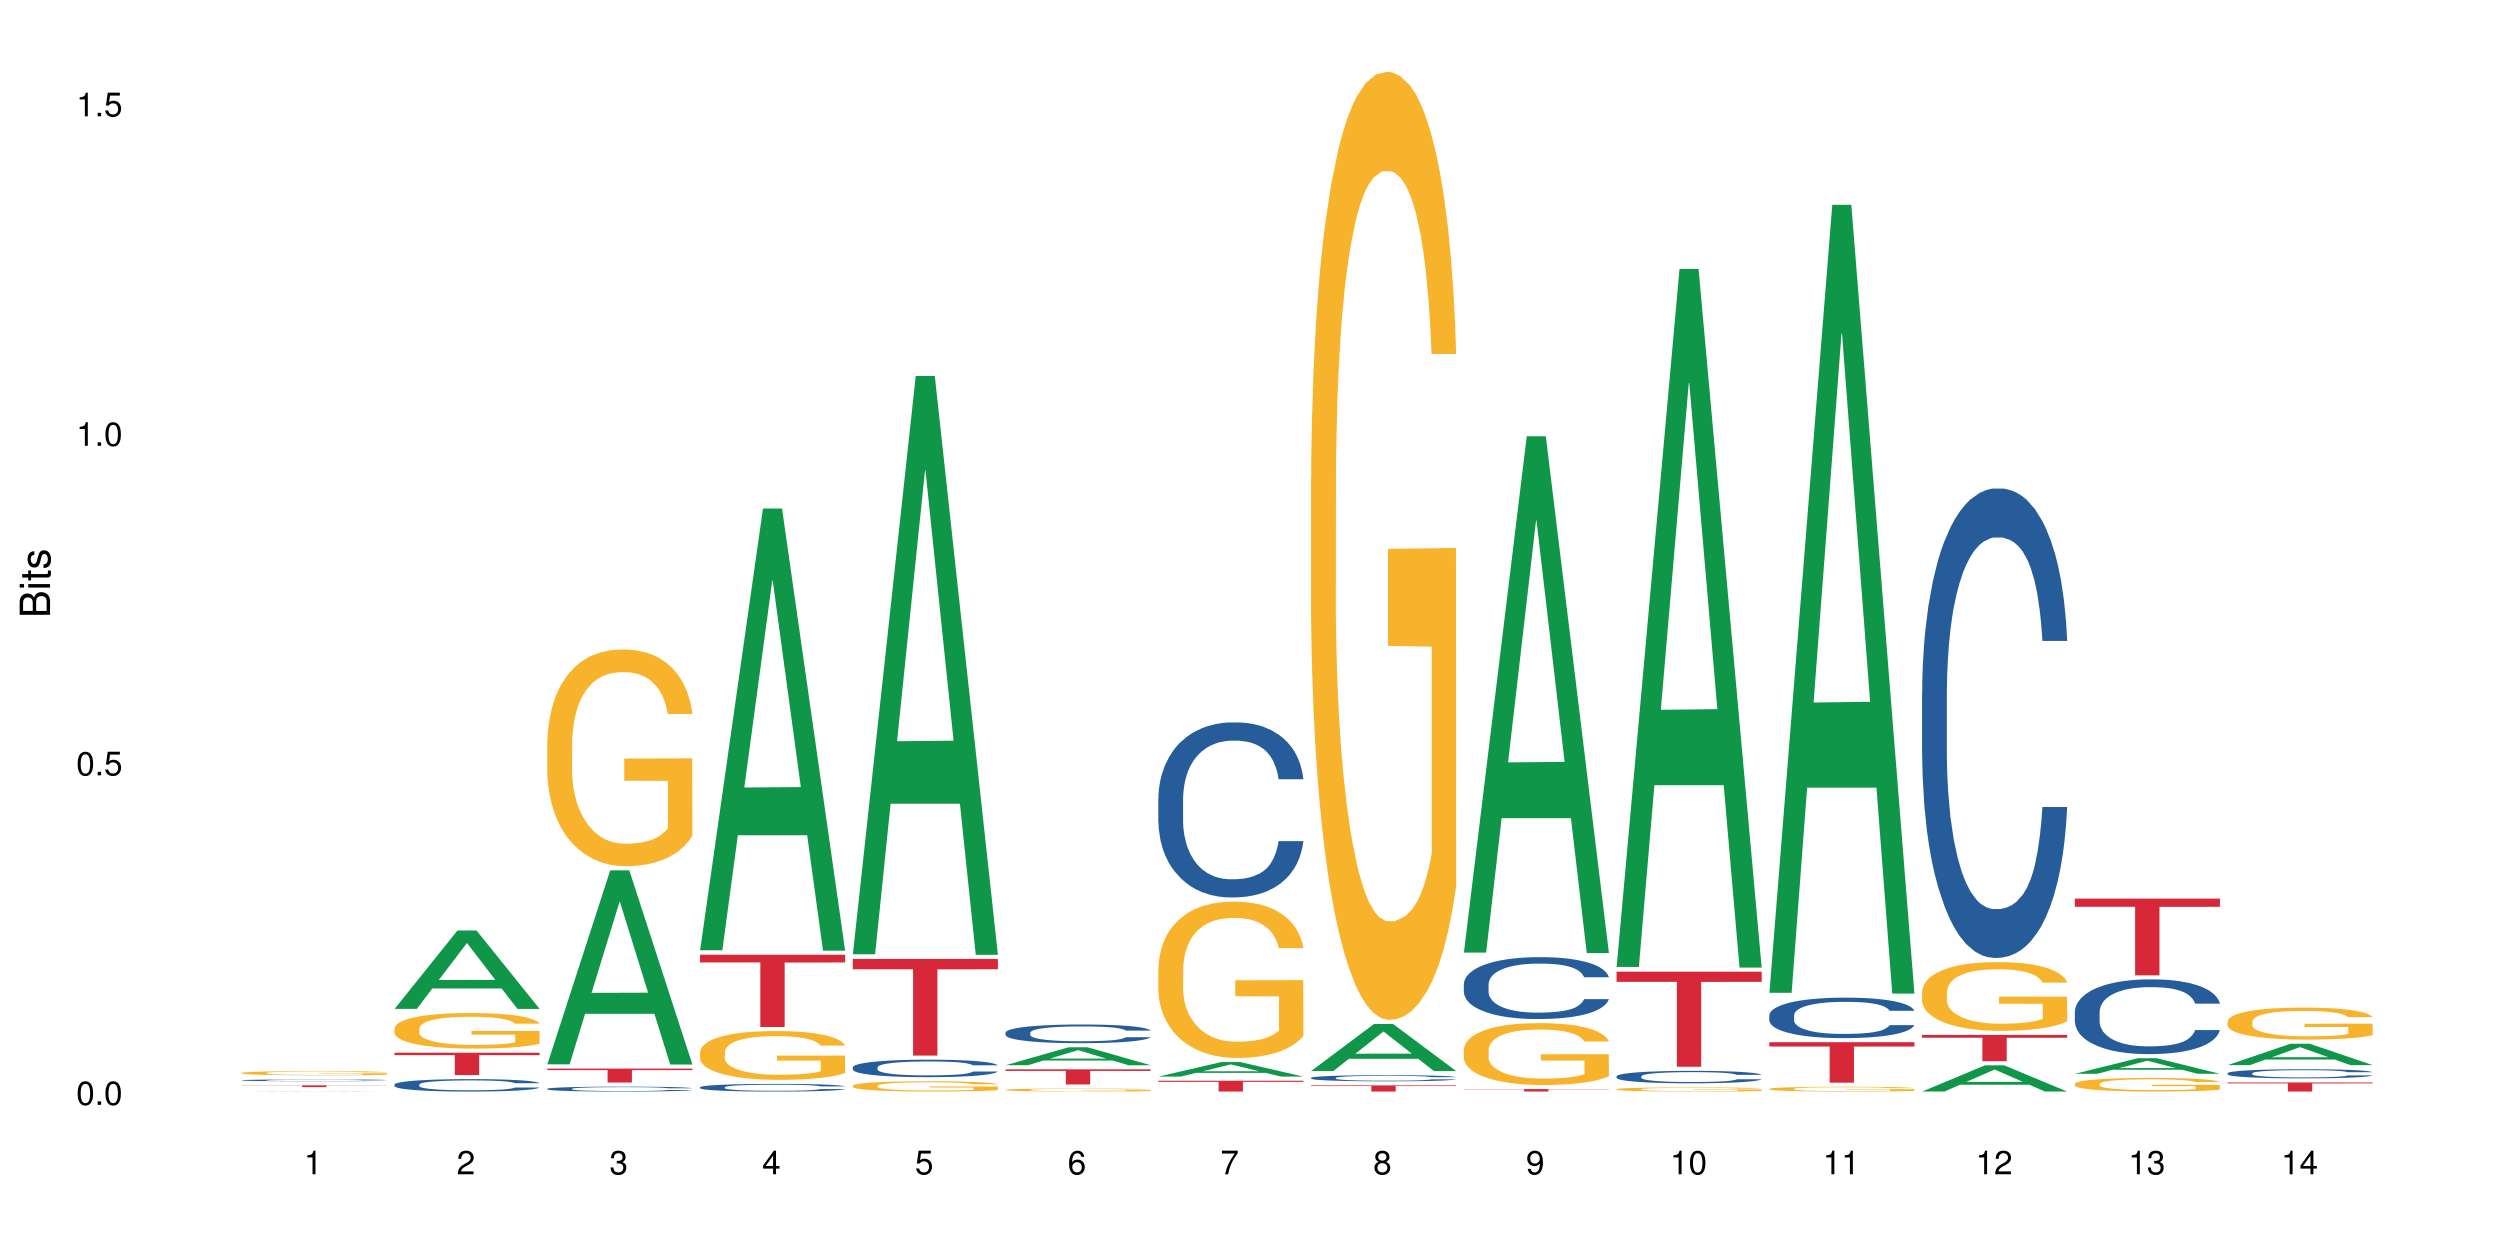 <?xml version="1.0" encoding="UTF-8"?>
<svg xmlns="http://www.w3.org/2000/svg" xmlns:xlink="http://www.w3.org/1999/xlink" width="720pt" height="360pt" viewBox="0 0 720 360" version="1.1">
<defs>
<g>
<symbol overflow="visible" id="glyph0-0">
<path style="stroke:none;" d=""/>
</symbol>
<symbol overflow="visible" id="glyph0-1">
<path style="stroke:none;" d="M 2.641 -6.797 C 2 -6.797 1.422 -6.531 1.078 -6.047 C 0.641 -5.453 0.406 -4.547 0.406 -3.297 C 0.406 -1 1.188 0.219 2.641 0.219 C 4.078 0.219 4.859 -1 4.859 -3.234 C 4.859 -4.562 4.656 -5.438 4.203 -6.047 C 3.844 -6.531 3.281 -6.797 2.641 -6.797 Z M 2.641 -6.047 C 3.547 -6.047 4 -5.125 4 -3.312 C 4 -1.375 3.562 -0.484 2.625 -0.484 C 1.734 -0.484 1.281 -1.422 1.281 -3.281 C 1.281 -5.141 1.734 -6.047 2.641 -6.047 Z M 2.641 -6.047 "/>
</symbol>
<symbol overflow="visible" id="glyph0-2">
<path style="stroke:none;" d="M 1.828 -1 L 0.828 -1 L 0.828 0 L 1.828 0 Z M 1.828 -1 "/>
</symbol>
<symbol overflow="visible" id="glyph0-3">
<path style="stroke:none;" d="M 4.562 -6.797 L 1.062 -6.797 L 0.547 -3.094 L 1.328 -3.094 C 1.719 -3.562 2.047 -3.734 2.578 -3.734 C 3.484 -3.734 4.062 -3.109 4.062 -2.094 C 4.062 -1.125 3.484 -0.531 2.578 -0.531 C 1.828 -0.531 1.375 -0.906 1.188 -1.672 L 0.328 -1.672 C 0.453 -1.109 0.547 -0.844 0.75 -0.594 C 1.125 -0.078 1.828 0.219 2.594 0.219 C 3.969 0.219 4.922 -0.781 4.922 -2.219 C 4.922 -3.562 4.031 -4.484 2.719 -4.484 C 2.25 -4.484 1.859 -4.359 1.469 -4.062 L 1.734 -5.969 L 4.562 -5.969 Z M 4.562 -6.797 "/>
</symbol>
<symbol overflow="visible" id="glyph0-4">
<path style="stroke:none;" d="M 2.484 -4.844 L 2.484 0 L 3.328 0 L 3.328 -6.797 L 2.766 -6.797 C 2.469 -5.75 2.281 -5.609 0.984 -5.453 L 0.984 -4.844 Z M 2.484 -4.844 "/>
</symbol>
<symbol overflow="visible" id="glyph0-5">
<path style="stroke:none;" d="M 4.859 -0.828 L 1.281 -0.828 C 1.359 -1.391 1.672 -1.75 2.5 -2.234 L 3.469 -2.75 C 4.406 -3.266 4.906 -3.969 4.906 -4.812 C 4.906 -5.375 4.672 -5.906 4.266 -6.266 C 3.859 -6.625 3.375 -6.797 2.719 -6.797 C 1.859 -6.797 1.219 -6.5 0.844 -5.922 C 0.609 -5.562 0.5 -5.125 0.484 -4.438 L 1.328 -4.438 C 1.359 -4.906 1.406 -5.188 1.531 -5.406 C 1.75 -5.812 2.188 -6.062 2.703 -6.062 C 3.469 -6.062 4.031 -5.516 4.031 -4.781 C 4.031 -4.25 3.719 -3.797 3.125 -3.438 L 2.234 -2.938 C 0.812 -2.141 0.406 -1.5 0.328 0 L 4.859 0 Z M 4.859 -0.828 "/>
</symbol>
<symbol overflow="visible" id="glyph0-6">
<path style="stroke:none;" d="M 2.125 -3.125 L 2.578 -3.125 C 3.516 -3.125 3.984 -2.703 3.984 -1.891 C 3.984 -1.031 3.469 -0.531 2.578 -0.531 C 1.656 -0.531 1.203 -0.984 1.156 -1.969 L 0.312 -1.969 C 0.344 -1.422 0.438 -1.078 0.609 -0.766 C 0.953 -0.109 1.625 0.219 2.547 0.219 C 3.953 0.219 4.859 -0.609 4.859 -1.906 C 4.859 -2.766 4.516 -3.25 3.703 -3.516 C 4.344 -3.766 4.656 -4.25 4.656 -4.938 C 4.656 -6.109 3.875 -6.797 2.578 -6.797 C 1.203 -6.797 0.484 -6.047 0.453 -4.609 L 1.297 -4.609 C 1.312 -5.016 1.344 -5.25 1.453 -5.453 C 1.641 -5.828 2.062 -6.062 2.594 -6.062 C 3.344 -6.062 3.797 -5.625 3.797 -4.906 C 3.797 -4.422 3.609 -4.141 3.25 -3.984 C 3.016 -3.891 2.719 -3.844 2.125 -3.844 Z M 2.125 -3.125 "/>
</symbol>
<symbol overflow="visible" id="glyph0-7">
<path style="stroke:none;" d="M 3.141 -1.625 L 3.141 0 L 3.984 0 L 3.984 -1.625 L 4.984 -1.625 L 4.984 -2.391 L 3.984 -2.391 L 3.984 -6.797 L 3.359 -6.797 L 0.266 -2.516 L 0.266 -1.625 Z M 3.141 -2.391 L 1 -2.391 L 3.141 -5.359 Z M 3.141 -2.391 "/>
</symbol>
<symbol overflow="visible" id="glyph0-8">
<path style="stroke:none;" d="M 4.781 -5.031 C 4.609 -6.141 3.891 -6.797 2.844 -6.797 C 2.094 -6.797 1.422 -6.438 1.031 -5.828 C 0.609 -5.172 0.406 -4.344 0.406 -3.094 C 0.406 -1.953 0.578 -1.234 0.984 -0.625 C 1.359 -0.078 1.953 0.219 2.703 0.219 C 3.984 0.219 4.922 -0.734 4.922 -2.078 C 4.922 -3.344 4.062 -4.234 2.844 -4.234 C 2.172 -4.234 1.641 -3.969 1.281 -3.469 C 1.281 -5.125 1.828 -6.047 2.797 -6.047 C 3.391 -6.047 3.797 -5.672 3.938 -5.031 Z M 2.734 -3.484 C 3.547 -3.484 4.062 -2.922 4.062 -2 C 4.062 -1.156 3.484 -0.531 2.703 -0.531 C 1.922 -0.531 1.328 -1.188 1.328 -2.047 C 1.328 -2.891 1.906 -3.484 2.734 -3.484 Z M 2.734 -3.484 "/>
</symbol>
<symbol overflow="visible" id="glyph0-9">
<path style="stroke:none;" d="M 4.984 -6.797 L 0.438 -6.797 L 0.438 -5.969 L 4.109 -5.969 C 2.5 -3.656 1.828 -2.234 1.328 0 L 2.219 0 C 2.594 -2.172 3.453 -4.047 4.984 -6.094 Z M 4.984 -6.797 "/>
</symbol>
<symbol overflow="visible" id="glyph0-10">
<path style="stroke:none;" d="M 3.75 -3.578 C 4.453 -4 4.688 -4.344 4.688 -4.984 C 4.688 -6.047 3.844 -6.797 2.641 -6.797 C 1.438 -6.797 0.594 -6.047 0.594 -4.984 C 0.594 -4.359 0.828 -4.016 1.516 -3.578 C 0.734 -3.203 0.359 -2.641 0.359 -1.891 C 0.359 -0.641 1.297 0.219 2.641 0.219 C 3.984 0.219 4.922 -0.641 4.922 -1.875 C 4.922 -2.641 4.531 -3.203 3.75 -3.578 Z M 2.641 -6.047 C 3.359 -6.047 3.812 -5.625 3.812 -4.969 C 3.812 -4.344 3.344 -3.922 2.641 -3.922 C 1.922 -3.922 1.453 -4.344 1.453 -4.984 C 1.453 -5.625 1.922 -6.047 2.641 -6.047 Z M 2.641 -3.203 C 3.484 -3.203 4.062 -2.672 4.062 -1.875 C 4.062 -1.062 3.484 -0.531 2.625 -0.531 C 1.797 -0.531 1.219 -1.078 1.219 -1.875 C 1.219 -2.672 1.797 -3.203 2.641 -3.203 Z M 2.641 -3.203 "/>
</symbol>
<symbol overflow="visible" id="glyph0-11">
<path style="stroke:none;" d="M 0.516 -1.547 C 0.672 -0.438 1.406 0.219 2.438 0.219 C 3.188 0.219 3.859 -0.141 4.266 -0.75 C 4.688 -1.406 4.891 -2.25 4.891 -3.484 C 4.891 -4.625 4.703 -5.359 4.312 -5.953 C 3.938 -6.5 3.344 -6.797 2.594 -6.797 C 1.297 -6.797 0.359 -5.844 0.359 -4.516 C 0.359 -3.25 1.234 -2.344 2.453 -2.344 C 3.094 -2.344 3.562 -2.578 4.016 -3.109 C 4 -1.453 3.469 -0.531 2.5 -0.531 C 1.906 -0.531 1.484 -0.906 1.359 -1.547 Z M 2.578 -6.062 C 3.375 -6.062 3.969 -5.406 3.969 -4.531 C 3.969 -3.688 3.375 -3.094 2.547 -3.094 C 1.734 -3.094 1.234 -3.672 1.234 -4.578 C 1.234 -5.438 1.797 -6.062 2.578 -6.062 Z M 2.578 -6.062 "/>
</symbol>
<symbol overflow="visible" id="glyph1-0">
<path style="stroke:none;" d=""/>
</symbol>
<symbol overflow="visible" id="glyph1-1">
<path style="stroke:none;" d="M 0 -0.953 L 0 -4.891 C 0 -5.719 -0.234 -6.344 -0.734 -6.797 C -1.188 -7.234 -1.812 -7.469 -2.5 -7.469 C -3.547 -7.469 -4.188 -7 -4.625 -5.875 C -4.984 -6.672 -5.641 -7.094 -6.531 -7.094 C -7.156 -7.094 -7.734 -6.859 -8.141 -6.391 C -8.562 -5.938 -8.75 -5.344 -8.75 -4.5 L -8.75 -0.953 Z M -4.984 -2.062 L -7.766 -2.062 L -7.766 -4.219 C -7.766 -4.844 -7.688 -5.203 -7.453 -5.5 C -7.219 -5.812 -6.859 -5.969 -6.375 -5.969 C -5.906 -5.969 -5.531 -5.812 -5.297 -5.5 C -5.062 -5.203 -4.984 -4.844 -4.984 -4.219 Z M -0.984 -2.062 L -4 -2.062 L -4 -4.781 C -4 -5.328 -3.859 -5.688 -3.578 -5.953 C -3.297 -6.219 -2.922 -6.359 -2.484 -6.359 C -2.062 -6.359 -1.688 -6.219 -1.406 -5.953 C -1.109 -5.688 -0.984 -5.328 -0.984 -4.781 Z M -0.984 -2.062 "/>
</symbol>
<symbol overflow="visible" id="glyph1-2">
<path style="stroke:none;" d="M -6.281 -1.797 L -6.281 -0.797 L 0 -0.797 L 0 -1.797 Z M -8.75 -1.797 L -8.75 -0.797 L -7.484 -0.797 L -7.484 -1.797 Z M -8.75 -1.797 "/>
</symbol>
<symbol overflow="visible" id="glyph1-3">
<path style="stroke:none;" d="M -6.281 -3.047 L -6.281 -2.016 L -8.016 -2.016 L -8.016 -1.016 L -6.281 -1.016 L -6.281 -0.172 L -5.469 -0.172 L -5.469 -1.016 L -0.719 -1.016 C -0.078 -1.016 0.281 -1.453 0.281 -2.234 C 0.281 -2.469 0.25 -2.719 0.188 -3.047 L -0.641 -3.047 C -0.609 -2.922 -0.594 -2.766 -0.594 -2.562 C -0.594 -2.141 -0.719 -2.016 -1.156 -2.016 L -5.469 -2.016 L -5.469 -3.047 Z M -6.281 -3.047 "/>
</symbol>
<symbol overflow="visible" id="glyph1-4">
<path style="stroke:none;" d="M -4.531 -5.25 C -5.766 -5.25 -6.469 -4.422 -6.469 -2.969 C -6.469 -1.516 -5.719 -0.562 -4.547 -0.562 C -3.562 -0.562 -3.094 -1.062 -2.734 -2.562 L -2.516 -3.484 C -2.344 -4.188 -2.094 -4.469 -1.625 -4.469 C -1.047 -4.469 -0.641 -3.875 -0.641 -3 C -0.641 -2.453 -0.797 -2 -1.062 -1.75 C -1.25 -1.594 -1.422 -1.531 -1.875 -1.469 L -1.875 -0.406 C -0.422 -0.453 0.281 -1.266 0.281 -2.922 C 0.281 -4.5 -0.5 -5.516 -1.719 -5.516 C -2.656 -5.516 -3.172 -4.984 -3.469 -3.734 L -3.703 -2.766 C -3.891 -1.953 -4.156 -1.609 -4.594 -1.609 C -5.172 -1.609 -5.547 -2.125 -5.547 -2.938 C -5.547 -3.75 -5.203 -4.172 -4.531 -4.203 Z M -4.531 -5.25 "/>
</symbol>
</g>
</defs>
<g id="surface48403">
<rect x="0" y="0" width="720" height="360" style="fill:rgb(100%,100%,100%);fill-opacity:1;stroke:none;"/>
<path style=" stroke:none;fill-rule:nonzero;fill:rgb(6.275%,58.824%,28.235%);fill-opacity:1;" d="M 69.629 314.371 L 69.676 314.371 L 87.758 314.277 L 93.25 314.277 L 111.422 314.371 L 105.039 314.371 L 100.484 314.348 L 80.523 314.348 L 76.059 314.371 L 69.629 314.371 L 82.445 314.336 L 98.652 314.336 L 90.57 314.293 L 90.391 314.293 L 82.398 314.336 L 82.445 314.336 Z M 69.629 314.371 "/>
<path style=" stroke:none;fill-rule:nonzero;fill:rgb(14.51%,36.078%,60%);fill-opacity:1;" d="M 69.629 311.109 L 69.68 311.109 L 69.68 311.098 L 69.832 311.078 L 70.191 311.055 L 70.547 311.039 L 71.465 311.012 L 72.738 310.984 L 74.062 310.965 L 75.031 310.953 L 75.898 310.945 L 77.887 310.926 L 79.16 310.918 L 80.535 310.91 L 82.219 310.902 L 83.441 310.895 L 86.195 310.891 L 88.234 310.887 L 89.812 310.883 L 93.227 310.883 L 95.266 310.887 L 96.746 310.887 L 98.375 310.891 L 99.75 310.895 L 102.148 310.906 L 104.289 310.918 L 105.258 310.926 L 106.785 310.941 L 107.957 310.957 L 108.773 310.969 L 109.691 310.984 L 110.504 311.008 L 111.117 311.031 L 111.422 311.051 L 104.289 311.051 L 103.93 311.031 L 103.523 311.02 L 102.758 311 L 101.992 310.984 L 100.922 310.973 L 99.957 310.961 L 98.629 310.953 L 97.457 310.949 L 96.234 310.945 L 95.062 310.941 L 92.82 310.938 L 89.254 310.938 L 87.266 310.941 L 86.195 310.945 L 84.664 310.953 L 83.594 310.957 L 82.32 310.969 L 81.453 310.977 L 80.383 310.988 L 79.617 311 L 78.754 311.016 L 78.242 311.027 L 77.785 311.039 L 77.375 311.055 L 77.07 311.07 L 76.867 311.09 L 76.766 311.105 L 76.766 311.18 L 76.867 311.195 L 77.121 311.219 L 77.785 311.246 L 78.754 311.27 L 79.875 311.289 L 80.945 311.305 L 81.555 311.312 L 82.371 311.32 L 83.645 311.328 L 85.48 311.336 L 86.551 311.34 L 88.184 311.344 L 89.863 311.348 L 92.105 311.348 L 94.094 311.344 L 95.418 311.344 L 96.797 311.34 L 98.68 311.332 L 99.852 311.324 L 100.871 311.316 L 101.637 311.305 L 102.148 311.297 L 102.91 311.285 L 103.523 311.266 L 103.98 311.25 L 104.289 311.234 L 111.422 311.234 L 111.117 311.254 L 110.66 311.273 L 110.199 311.285 L 109.484 311.301 L 108.672 311.316 L 107.5 311.332 L 106.531 311.344 L 105.258 311.355 L 104.082 311.367 L 102.809 311.375 L 100.922 311.383 L 99.699 311.387 L 98.375 311.391 L 96.797 311.395 L 94.809 311.398 L 92.668 311.402 L 90.68 311.402 L 88.539 311.398 L 86.957 311.398 L 84.867 311.395 L 82.27 311.387 L 80.383 311.375 L 78.906 311.367 L 77.633 311.359 L 76.203 311.344 L 74.371 311.324 L 73.25 311.309 L 72.484 311.297 L 71.617 311.277 L 71.004 311.262 L 70.293 311.234 L 69.781 311.199 L 69.629 311.176 Z M 69.629 311.109 "/>
<path style=" stroke:none;fill-rule:nonzero;fill:rgb(96.863%,70.196%,16.863%);fill-opacity:1;" d="M 69.629 309.004 L 69.68 309.004 L 69.68 308.98 L 69.883 308.93 L 70.395 308.863 L 71.055 308.805 L 71.77 308.758 L 72.23 308.734 L 72.992 308.703 L 73.656 308.68 L 75.336 308.629 L 77.477 308.582 L 78.652 308.562 L 79.977 308.543 L 81.863 308.52 L 82.727 308.512 L 85.379 308.496 L 88.387 308.484 L 91.699 308.48 L 93.227 308.48 L 95.316 308.484 L 98.172 308.496 L 99.801 308.508 L 101.078 308.52 L 102.402 308.535 L 104.031 308.559 L 105.562 308.586 L 106.785 308.609 L 108.008 308.645 L 109.027 308.68 L 109.895 308.719 L 110.66 308.766 L 111.117 308.805 L 111.422 308.844 L 104.34 308.844 L 103.93 308.805 L 103.473 308.773 L 102.707 308.738 L 101.941 308.711 L 101.18 308.691 L 99.75 308.66 L 98.527 308.645 L 97 308.629 L 95.52 308.617 L 93.84 308.609 L 90.117 308.609 L 87.672 308.617 L 86.246 308.625 L 85.227 308.633 L 83.797 308.652 L 82.934 308.664 L 82.422 308.672 L 80.895 308.707 L 79.875 308.738 L 79.312 308.762 L 78.602 308.793 L 78.09 308.824 L 77.531 308.871 L 77.223 308.902 L 76.816 308.98 L 76.766 309.18 L 76.918 309.223 L 77.223 309.27 L 77.633 309.309 L 78.242 309.352 L 78.855 309.383 L 79.926 309.426 L 80.844 309.457 L 81.555 309.477 L 82.934 309.504 L 83.492 309.516 L 84.816 309.535 L 86.195 309.551 L 87.875 309.566 L 89.148 309.57 L 91.188 309.578 L 93.789 309.578 L 96.848 309.57 L 98.781 309.562 L 100.109 309.551 L 100.977 309.543 L 102.047 309.531 L 102.809 309.52 L 103.523 309.508 L 104.391 309.488 L 104.391 309.223 L 91.801 309.223 L 91.801 309.098 L 111.371 309.094 L 111.422 309.531 L 110.352 309.562 L 109.027 309.59 L 107.754 309.613 L 106.43 309.633 L 104.543 309.652 L 103.012 309.668 L 100.668 309.684 L 98.527 309.691 L 96.285 309.699 L 94.297 309.703 L 89.863 309.703 L 87.621 309.695 L 85.836 309.688 L 84.207 309.676 L 82.574 309.66 L 80.535 309.637 L 79.211 309.617 L 77.836 309.594 L 76.461 309.566 L 75.234 309.535 L 74.422 309.512 L 73.605 309.488 L 72.738 309.453 L 71.922 309.414 L 71.312 309.379 L 70.75 309.34 L 70.344 309.305 L 69.934 309.254 L 69.73 309.215 L 69.629 309.18 Z M 69.629 309.004 "/>
<path style=" stroke:none;fill-rule:nonzero;fill:rgb(83.922%,15.686%,22.353%);fill-opacity:1;" d="M 69.629 312.582 L 111.422 312.582 L 111.422 312.637 L 94.004 312.637 L 94.004 313.098 L 86.996 313.098 L 86.996 312.637 L 69.629 312.637 Z M 69.629 312.582 "/>
<path style=" stroke:none;fill-rule:nonzero;fill:rgb(6.275%,58.824%,28.235%);fill-opacity:1;" d="M 113.621 290.562 L 113.668 290.539 L 131.75 267.977 L 137.242 267.977 L 155.418 290.582 L 149.031 290.582 L 144.477 284.684 L 124.52 284.684 L 120.051 290.562 L 113.621 290.562 L 126.438 282.242 L 142.645 282.219 L 134.562 271.668 L 134.477 271.648 L 134.387 271.711 L 126.395 282.219 L 126.438 282.242 Z M 113.621 290.562 "/>
<path style=" stroke:none;fill-rule:nonzero;fill:rgb(14.51%,36.078%,60%);fill-opacity:1;" d="M 113.621 312.348 L 113.672 312.348 L 113.672 312.27 L 113.828 312.145 L 114.184 311.988 L 114.539 311.879 L 115.457 311.688 L 116.73 311.5 L 118.059 311.355 L 119.023 311.27 L 119.891 311.203 L 121.879 311.082 L 123.152 311.023 L 124.531 310.965 L 126.211 310.91 L 127.434 310.879 L 130.188 310.824 L 132.227 310.801 L 133.805 310.793 L 137.223 310.793 L 139.258 310.805 L 140.738 310.82 L 142.367 310.848 L 143.746 310.879 L 146.141 310.949 L 148.281 311.043 L 149.25 311.094 L 150.777 311.195 L 151.949 311.293 L 152.766 311.379 L 153.684 311.5 L 154.5 311.645 L 155.109 311.812 L 155.418 311.953 L 148.281 311.953 L 147.926 311.824 L 147.516 311.723 L 146.75 311.586 L 145.988 311.492 L 144.918 311.398 L 143.949 311.336 L 142.625 311.273 L 141.453 311.234 L 140.227 311.203 L 139.055 311.184 L 136.812 311.164 L 134.215 311.164 L 133.246 311.172 L 131.258 311.199 L 130.188 311.223 L 128.66 311.266 L 127.59 311.309 L 126.312 311.375 L 125.449 311.43 L 124.379 311.516 L 123.613 311.59 L 122.746 311.699 L 122.234 311.781 L 121.777 311.871 L 121.371 311.98 L 121.062 312.094 L 120.859 312.215 L 120.758 312.332 L 120.758 312.84 L 120.859 312.957 L 121.113 313.094 L 121.777 313.293 L 122.746 313.469 L 123.867 313.605 L 124.938 313.703 L 125.551 313.75 L 126.363 313.801 L 127.641 313.867 L 129.473 313.934 L 130.543 313.957 L 132.176 313.984 L 133.855 313.996 L 136.098 313.996 L 138.086 313.984 L 139.414 313.969 L 140.789 313.941 L 142.676 313.887 L 143.848 313.836 L 144.867 313.773 L 145.629 313.711 L 146.141 313.656 L 146.906 313.555 L 147.516 313.445 L 147.977 313.332 L 148.281 313.219 L 155.418 313.219 L 155.109 313.352 L 154.652 313.477 L 154.191 313.574 L 153.48 313.688 L 152.664 313.789 L 151.492 313.902 L 150.523 313.977 L 149.25 314.059 L 148.078 314.121 L 146.805 314.176 L 144.918 314.242 L 143.695 314.277 L 142.367 314.305 L 140.789 314.332 L 138.801 314.355 L 136.66 314.367 L 134.672 314.371 L 132.531 314.363 L 130.953 314.352 L 128.863 314.32 L 126.262 314.262 L 124.379 314.199 L 122.898 314.137 L 121.625 314.074 L 120.199 313.984 L 118.363 313.84 L 117.242 313.73 L 116.477 313.637 L 115.609 313.512 L 115 313.395 L 114.285 313.215 L 113.777 312.98 L 113.621 312.801 Z M 113.621 312.348 "/>
<path style=" stroke:none;fill-rule:nonzero;fill:rgb(96.863%,70.196%,16.863%);fill-opacity:1;" d="M 113.621 296.148 L 113.672 296.137 L 113.672 295.953 L 113.879 295.531 L 114.387 294.949 L 115.051 294.473 L 115.762 294.102 L 116.223 293.902 L 116.988 293.625 L 117.648 293.418 L 119.332 292.996 L 121.473 292.605 L 122.645 292.438 L 123.969 292.277 L 125.855 292.098 L 126.723 292.035 L 129.371 291.883 L 132.379 291.789 L 135.691 291.762 L 137.223 291.773 L 139.312 291.809 L 142.164 291.914 L 143.797 292.004 L 145.07 292.098 L 146.395 292.223 L 148.027 292.406 L 149.555 292.633 L 150.777 292.855 L 152 293.137 L 153.02 293.438 L 153.887 293.766 L 154.652 294.156 L 155.109 294.484 L 155.418 294.812 L 148.332 294.812 L 147.926 294.484 L 147.465 294.23 L 146.699 293.922 L 145.938 293.699 L 145.172 293.52 L 143.746 293.277 L 142.523 293.129 L 140.992 292.996 L 139.516 292.914 L 137.832 292.855 L 136.812 292.84 L 134.113 292.84 L 131.664 292.902 L 130.238 292.977 L 129.219 293.055 L 127.793 293.191 L 126.926 293.305 L 126.414 293.379 L 124.887 293.672 L 123.867 293.934 L 123.305 294.109 L 122.594 294.391 L 122.082 294.645 L 121.523 295.016 L 121.219 295.297 L 120.809 295.934 L 120.758 297.617 L 120.91 297.973 L 121.219 298.355 L 121.625 298.691 L 122.234 299.047 L 122.848 299.316 L 123.918 299.684 L 124.836 299.926 L 125.551 300.086 L 126.926 300.336 L 127.484 300.422 L 128.812 300.59 L 130.188 300.719 L 131.871 300.832 L 133.145 300.887 L 135.184 300.934 L 137.781 300.934 L 140.84 300.879 L 142.777 300.805 L 144.102 300.73 L 144.969 300.664 L 146.039 300.562 L 146.805 300.469 L 147.516 300.363 L 148.383 300.207 L 148.383 297.973 L 135.793 297.961 L 135.793 296.914 L 155.367 296.906 L 155.418 300.562 L 154.348 300.812 L 153.02 301.059 L 151.746 301.242 L 150.422 301.402 L 148.535 301.582 L 147.008 301.691 L 144.664 301.824 L 142.523 301.906 L 140.277 301.965 L 138.293 301.992 L 135.945 302 L 133.855 301.984 L 131.613 301.926 L 129.832 301.852 L 128.199 301.758 L 126.57 301.637 L 124.531 301.441 L 123.203 301.281 L 121.828 301.086 L 120.453 300.852 L 119.23 300.598 L 118.414 300.402 L 117.598 300.18 L 116.73 299.898 L 115.918 299.578 L 115.305 299.289 L 114.742 298.961 L 114.336 298.652 L 113.93 298.234 L 113.727 297.895 L 113.621 297.605 Z M 113.621 296.148 "/>
<path style=" stroke:none;fill-rule:nonzero;fill:rgb(83.922%,15.686%,22.353%);fill-opacity:1;" d="M 113.621 303.18 L 155.418 303.18 L 155.418 303.871 L 138 303.875 L 138 309.613 L 130.988 309.613 L 130.988 303.883 L 130.887 303.871 L 113.621 303.871 Z M 113.621 303.18 "/>
<path style=" stroke:none;fill-rule:nonzero;fill:rgb(6.275%,58.824%,28.235%);fill-opacity:1;" d="M 157.617 306.531 L 157.66 306.477 L 175.746 250.648 L 181.238 250.648 L 199.41 306.582 L 193.023 306.582 L 188.469 291.98 L 168.512 291.98 L 164.047 306.531 L 157.617 306.531 L 170.43 285.941 L 186.641 285.891 L 178.559 259.785 L 178.469 259.734 L 178.379 259.891 L 170.387 285.891 L 170.43 285.941 Z M 157.617 306.531 "/>
<path style=" stroke:none;fill-rule:nonzero;fill:rgb(14.51%,36.078%,60%);fill-opacity:1;" d="M 157.617 313.57 L 157.668 313.57 L 157.668 313.539 L 157.82 313.488 L 158.176 313.426 L 158.535 313.383 L 159.449 313.309 L 160.727 313.234 L 162.051 313.176 L 163.02 313.145 L 163.887 313.117 L 165.871 313.07 L 167.148 313.043 L 168.523 313.023 L 170.207 313 L 171.43 312.988 L 174.18 312.969 L 176.219 312.957 L 177.801 312.953 L 181.215 312.953 L 183.254 312.961 L 184.73 312.965 L 186.363 312.977 L 187.738 312.988 L 190.133 313.016 L 192.273 313.051 L 193.242 313.074 L 194.773 313.113 L 195.945 313.152 L 196.758 313.188 L 197.676 313.234 L 198.492 313.293 L 199.105 313.359 L 199.41 313.414 L 192.273 313.414 L 191.918 313.363 L 191.512 313.32 L 190.746 313.27 L 189.98 313.23 L 188.91 313.195 L 187.941 313.168 L 186.617 313.145 L 185.445 313.129 L 184.223 313.117 L 183.051 313.109 L 180.805 313.102 L 178.207 313.102 L 177.238 313.105 L 175.25 313.113 L 174.18 313.125 L 172.652 313.141 L 171.582 313.16 L 170.309 313.184 L 169.441 313.207 L 168.371 313.242 L 167.605 313.27 L 166.738 313.312 L 166.23 313.344 L 165.77 313.383 L 165.363 313.426 L 165.059 313.469 L 164.855 313.516 L 164.75 313.562 L 164.75 313.766 L 164.855 313.812 L 165.109 313.867 L 165.77 313.945 L 166.738 314.012 L 167.859 314.066 L 168.93 314.105 L 169.543 314.125 L 170.359 314.145 L 171.633 314.172 L 173.469 314.195 L 174.539 314.207 L 176.168 314.219 L 177.852 314.223 L 180.094 314.223 L 182.082 314.219 L 183.406 314.211 L 184.781 314.199 L 186.668 314.18 L 187.84 314.16 L 188.859 314.133 L 189.625 314.109 L 190.133 314.09 L 190.898 314.047 L 191.512 314.004 L 191.969 313.957 L 192.273 313.914 L 199.41 313.914 L 199.105 313.965 L 198.645 314.016 L 198.188 314.055 L 197.473 314.102 L 196.656 314.141 L 195.484 314.184 L 194.516 314.215 L 193.242 314.246 L 192.07 314.273 L 190.797 314.293 L 188.91 314.32 L 187.688 314.332 L 186.363 314.344 L 184.781 314.355 L 182.793 314.363 L 180.652 314.371 L 178.664 314.371 L 176.523 314.367 L 174.945 314.363 L 172.855 314.352 L 170.258 314.328 L 168.371 314.305 L 166.891 314.277 L 165.617 314.254 L 164.191 314.219 L 162.355 314.16 L 161.234 314.117 L 160.469 314.082 L 159.605 314.031 L 158.992 313.984 L 158.277 313.914 L 157.77 313.82 L 157.617 313.75 Z M 157.617 313.57 "/>
<path style=" stroke:none;fill-rule:nonzero;fill:rgb(96.863%,70.196%,16.863%);fill-opacity:1;" d="M 157.617 213.781 L 157.668 213.723 L 157.668 212.582 L 157.871 210.016 L 158.379 206.48 L 159.043 203.574 L 159.758 201.293 L 160.215 200.098 L 160.98 198.387 L 161.641 197.133 L 163.324 194.566 L 165.465 192.172 L 166.637 191.148 L 167.961 190.176 L 169.848 189.094 L 170.715 188.695 L 173.363 187.781 L 176.371 187.215 L 179.684 187.043 L 181.215 187.098 L 183.305 187.328 L 186.156 187.953 L 187.789 188.523 L 189.062 189.094 L 190.387 189.836 L 192.02 190.977 L 193.547 192.344 L 194.773 193.711 L 195.996 195.422 L 197.016 197.246 L 197.879 199.242 L 198.645 201.637 L 199.105 203.633 L 199.41 205.629 L 192.324 205.629 L 191.918 203.633 L 191.457 202.094 L 190.695 200.211 L 189.93 198.844 L 189.164 197.758 L 187.738 196.277 L 186.516 195.367 L 184.984 194.566 L 183.508 194.055 L 181.824 193.711 L 180.805 193.598 L 178.105 193.598 L 175.66 193.996 L 174.23 194.453 L 173.211 194.91 L 171.785 195.766 L 170.918 196.449 L 170.41 196.906 L 168.879 198.672 L 167.859 200.27 L 167.301 201.352 L 166.586 203.062 L 166.078 204.602 L 165.516 206.883 L 165.211 208.59 L 164.801 212.469 L 164.75 222.73 L 164.906 224.895 L 165.211 227.234 L 165.617 229.285 L 166.23 231.453 L 166.84 233.105 L 167.91 235.328 L 168.828 236.812 L 169.543 237.781 L 170.918 239.32 L 171.48 239.832 L 172.805 240.859 L 174.18 241.656 L 175.863 242.34 L 177.137 242.684 L 179.176 242.969 L 181.773 242.969 L 184.832 242.625 L 186.77 242.172 L 188.094 241.715 L 188.961 241.316 L 190.031 240.688 L 190.797 240.117 L 191.512 239.492 L 192.375 238.523 L 192.375 224.895 L 179.789 224.84 L 179.789 218.453 L 199.359 218.398 L 199.41 240.688 L 198.34 242.227 L 197.016 243.711 L 195.738 244.852 L 194.414 245.82 L 192.527 246.902 L 191 247.586 L 188.656 248.383 L 186.516 248.898 L 184.273 249.238 L 182.285 249.41 L 179.941 249.469 L 177.852 249.352 L 175.609 249.012 L 173.824 248.555 L 172.191 247.984 L 170.562 247.242 L 168.523 246.047 L 167.199 245.078 L 165.82 243.879 L 164.445 242.457 L 163.223 240.918 L 162.406 239.719 L 161.59 238.352 L 160.727 236.641 L 159.91 234.703 L 159.297 232.934 L 158.738 230.938 L 158.328 229.059 L 157.922 226.492 L 157.719 224.441 L 157.617 222.672 Z M 157.617 213.781 "/>
<path style=" stroke:none;fill-rule:nonzero;fill:rgb(83.922%,15.686%,22.353%);fill-opacity:1;" d="M 157.617 307.762 L 199.41 307.762 L 199.41 308.191 L 181.992 308.195 L 181.992 311.773 L 174.984 311.773 L 174.984 308.199 L 174.883 308.191 L 157.617 308.191 Z M 157.617 307.762 "/>
<path style=" stroke:none;fill-rule:nonzero;fill:rgb(6.275%,58.824%,28.235%);fill-opacity:1;" d="M 201.609 273.668 L 201.652 273.547 L 219.738 146.453 L 225.23 146.453 L 243.402 273.785 L 237.02 273.785 L 232.465 240.547 L 212.504 240.547 L 208.039 273.668 L 201.609 273.668 L 214.426 226.797 L 230.633 226.68 L 222.551 167.258 L 222.461 167.137 L 222.371 167.496 L 214.379 226.68 L 214.426 226.797 Z M 201.609 273.668 "/>
<path style=" stroke:none;fill-rule:nonzero;fill:rgb(14.51%,36.078%,60%);fill-opacity:1;" d="M 201.609 313.125 L 201.66 313.125 L 201.66 313.078 L 201.812 313 L 202.172 312.902 L 202.527 312.836 L 203.445 312.719 L 204.719 312.602 L 206.043 312.516 L 207.012 312.461 L 207.879 312.422 L 209.867 312.348 L 211.141 312.309 L 212.516 312.273 L 214.199 312.242 L 215.422 312.219 L 218.176 312.188 L 220.211 312.176 L 221.793 312.168 L 225.207 312.168 L 227.246 312.176 L 228.723 312.188 L 230.355 312.203 L 231.73 312.219 L 234.129 312.266 L 236.27 312.32 L 237.234 312.352 L 238.766 312.414 L 239.938 312.477 L 240.754 312.527 L 241.672 312.602 L 242.484 312.695 L 243.098 312.797 L 243.402 312.883 L 236.27 312.883 L 235.91 312.801 L 235.504 312.738 L 234.738 312.656 L 233.973 312.598 L 232.902 312.539 L 231.934 312.504 L 230.609 312.465 L 229.438 312.441 L 228.215 312.422 L 227.043 312.41 L 224.801 312.398 L 222.199 312.398 L 221.23 312.402 L 219.246 312.418 L 218.176 312.434 L 216.645 312.461 L 215.574 312.484 L 214.301 312.527 L 213.434 312.562 L 212.363 312.613 L 211.598 312.66 L 210.734 312.727 L 210.223 312.777 L 209.766 312.832 L 209.355 312.898 L 209.051 312.969 L 208.848 313.043 L 208.746 313.117 L 208.746 313.43 L 208.848 313.5 L 209.102 313.586 L 209.766 313.707 L 210.734 313.816 L 211.855 313.898 L 212.926 313.961 L 213.535 313.988 L 214.352 314.02 L 215.625 314.062 L 217.461 314.102 L 218.531 314.117 L 220.16 314.133 L 221.844 314.141 L 224.086 314.141 L 226.074 314.133 L 227.398 314.121 L 228.777 314.105 L 230.66 314.074 L 231.832 314.039 L 232.852 314.004 L 233.617 313.965 L 234.129 313.934 L 234.891 313.871 L 235.504 313.801 L 235.961 313.73 L 236.27 313.66 L 243.402 313.66 L 243.098 313.742 L 242.641 313.82 L 242.18 313.879 L 241.465 313.949 L 240.652 314.012 L 239.48 314.082 L 238.512 314.129 L 237.234 314.18 L 236.062 314.219 L 234.789 314.25 L 232.902 314.293 L 231.68 314.312 L 230.355 314.332 L 228.777 314.348 L 226.789 314.359 L 224.648 314.367 L 222.66 314.371 L 220.52 314.367 L 218.938 314.359 L 216.848 314.34 L 214.25 314.305 L 212.363 314.266 L 210.887 314.227 L 209.613 314.188 L 208.184 314.133 L 206.348 314.043 L 205.227 313.977 L 204.465 313.918 L 203.598 313.84 L 202.984 313.77 L 202.273 313.656 L 201.762 313.516 L 201.609 313.406 Z M 201.609 313.125 "/>
<path style=" stroke:none;fill-rule:nonzero;fill:rgb(96.863%,70.196%,16.863%);fill-opacity:1;" d="M 201.609 302.961 L 201.66 302.949 L 201.66 302.691 L 201.863 302.117 L 202.375 301.32 L 203.035 300.668 L 203.75 300.156 L 204.207 299.887 L 204.973 299.5 L 205.637 299.219 L 207.316 298.641 L 209.457 298.102 L 210.629 297.871 L 211.957 297.656 L 213.844 297.41 L 214.707 297.32 L 217.359 297.117 L 220.367 296.988 L 223.68 296.949 L 225.207 296.961 L 227.297 297.012 L 230.152 297.156 L 231.781 297.281 L 233.059 297.41 L 234.383 297.578 L 236.012 297.836 L 237.543 298.141 L 238.766 298.449 L 239.988 298.836 L 241.008 299.246 L 241.875 299.691 L 242.641 300.23 L 243.098 300.68 L 243.402 301.129 L 236.32 301.129 L 235.91 300.68 L 235.453 300.336 L 234.688 299.91 L 233.922 299.602 L 233.16 299.359 L 231.73 299.027 L 230.508 298.82 L 228.98 298.641 L 227.5 298.527 L 225.82 298.449 L 224.801 298.426 L 222.098 298.426 L 219.652 298.512 L 218.227 298.617 L 217.207 298.719 L 215.777 298.91 L 214.914 299.066 L 214.402 299.168 L 212.875 299.566 L 211.855 299.926 L 211.293 300.168 L 210.578 300.551 L 210.07 300.898 L 209.508 301.41 L 209.203 301.797 L 208.797 302.668 L 208.746 304.977 L 208.898 305.461 L 209.203 305.988 L 209.613 306.449 L 210.223 306.938 L 210.836 307.309 L 211.906 307.809 L 212.824 308.141 L 213.535 308.359 L 214.914 308.707 L 215.473 308.82 L 216.797 309.051 L 218.176 309.23 L 219.855 309.387 L 221.129 309.465 L 223.168 309.527 L 225.77 309.527 L 228.828 309.449 L 230.762 309.348 L 232.09 309.246 L 232.953 309.156 L 234.023 309.016 L 234.789 308.887 L 235.504 308.746 L 236.371 308.527 L 236.371 305.461 L 223.781 305.449 L 223.781 304.016 L 243.352 304 L 243.402 309.016 L 242.332 309.359 L 241.008 309.695 L 239.734 309.949 L 238.41 310.168 L 236.523 310.41 L 234.992 310.566 L 232.648 310.746 L 230.508 310.859 L 228.266 310.938 L 226.277 310.977 L 223.934 310.988 L 221.844 310.965 L 219.602 310.887 L 217.816 310.785 L 216.188 310.656 L 214.555 310.488 L 212.516 310.219 L 211.191 310 L 209.816 309.73 L 208.438 309.41 L 207.215 309.066 L 206.402 308.797 L 205.586 308.488 L 204.719 308.105 L 203.902 307.668 L 203.293 307.27 L 202.73 306.82 L 202.324 306.398 L 201.914 305.82 L 201.711 305.359 L 201.609 304.961 Z M 201.609 302.961 "/>
<path style=" stroke:none;fill-rule:nonzero;fill:rgb(83.922%,15.686%,22.353%);fill-opacity:1;" d="M 201.609 274.965 L 243.402 274.965 L 243.402 277.195 L 225.984 277.215 L 225.984 295.77 L 218.977 295.77 L 218.977 277.234 L 218.875 277.195 L 201.609 277.195 Z M 201.609 274.965 "/>
<path style=" stroke:none;fill-rule:nonzero;fill:rgb(6.275%,58.824%,28.235%);fill-opacity:1;" d="M 245.602 274.836 L 245.648 274.676 L 263.73 108.285 L 269.223 108.285 L 287.398 274.992 L 281.012 274.992 L 276.457 231.477 L 256.496 231.477 L 252.031 274.836 L 245.602 274.836 L 258.418 213.473 L 274.625 213.316 L 266.543 135.523 L 266.457 135.367 L 266.367 135.836 L 258.375 213.316 L 258.418 213.473 Z M 245.602 274.836 "/>
<path style=" stroke:none;fill-rule:nonzero;fill:rgb(14.51%,36.078%,60%);fill-opacity:1;" d="M 245.602 307.379 L 245.652 307.375 L 245.652 307.266 L 245.809 307.09 L 246.164 306.867 L 246.52 306.715 L 247.438 306.445 L 248.711 306.184 L 250.035 305.98 L 251.004 305.859 L 251.871 305.766 L 253.859 305.598 L 255.133 305.508 L 256.512 305.43 L 258.191 305.352 L 259.414 305.309 L 262.168 305.234 L 264.207 305.199 L 265.785 305.188 L 269.199 305.188 L 271.238 305.207 L 272.719 305.227 L 274.348 305.266 L 275.727 305.309 L 278.121 305.406 L 280.262 305.535 L 281.23 305.609 L 282.758 305.754 L 283.93 305.891 L 284.746 306.012 L 285.664 306.184 L 286.48 306.391 L 287.09 306.625 L 287.398 306.82 L 280.262 306.82 L 279.906 306.637 L 279.496 306.496 L 278.73 306.305 L 277.969 306.172 L 276.898 306.039 L 275.93 305.953 L 274.605 305.863 L 273.43 305.809 L 272.207 305.766 L 271.035 305.738 L 268.793 305.711 L 266.195 305.711 L 265.227 305.723 L 263.238 305.758 L 262.168 305.789 L 260.637 305.855 L 259.566 305.914 L 258.293 306.008 L 257.426 306.086 L 256.355 306.203 L 255.594 306.312 L 254.727 306.461 L 254.215 306.578 L 253.758 306.707 L 253.352 306.859 L 253.043 307.02 L 252.84 307.191 L 252.738 307.355 L 252.738 308.07 L 252.84 308.234 L 253.094 308.43 L 253.758 308.711 L 254.727 308.953 L 255.848 309.148 L 256.918 309.285 L 257.531 309.352 L 258.344 309.426 L 259.617 309.516 L 261.453 309.609 L 262.523 309.645 L 264.156 309.684 L 265.836 309.699 L 268.078 309.699 L 270.066 309.684 L 271.395 309.66 L 272.77 309.621 L 274.656 309.543 L 275.828 309.469 L 276.848 309.383 L 277.609 309.297 L 278.121 309.223 L 278.887 309.078 L 279.496 308.922 L 279.957 308.762 L 280.262 308.605 L 287.398 308.605 L 287.09 308.789 L 286.633 308.969 L 286.172 309.102 L 285.461 309.262 L 284.645 309.406 L 283.473 309.566 L 282.504 309.672 L 281.23 309.789 L 280.059 309.875 L 278.781 309.953 L 276.898 310.047 L 275.676 310.094 L 274.348 310.133 L 272.77 310.172 L 270.781 310.203 L 268.641 310.223 L 266.652 310.227 L 264.512 310.215 L 262.934 310.199 L 260.844 310.156 L 258.242 310.074 L 256.355 309.984 L 254.879 309.898 L 253.605 309.805 L 252.18 309.684 L 250.344 309.48 L 249.223 309.324 L 248.457 309.195 L 247.59 309.016 L 246.98 308.852 L 246.266 308.594 L 245.754 308.27 L 245.602 308.016 Z M 245.602 307.379 "/>
<path style=" stroke:none;fill-rule:nonzero;fill:rgb(96.863%,70.196%,16.863%);fill-opacity:1;" d="M 245.602 312.676 L 245.652 312.672 L 245.652 312.617 L 245.859 312.496 L 246.367 312.328 L 247.031 312.191 L 247.742 312.082 L 248.203 312.023 L 248.965 311.945 L 249.629 311.883 L 251.312 311.762 L 253.453 311.648 L 254.625 311.602 L 255.949 311.555 L 257.836 311.504 L 258.703 311.484 L 261.352 311.441 L 264.359 311.414 L 267.672 311.406 L 269.199 311.406 L 271.289 311.418 L 274.145 311.449 L 275.777 311.477 L 277.051 311.504 L 278.375 311.539 L 280.008 311.594 L 281.535 311.656 L 282.758 311.723 L 283.98 311.805 L 285 311.891 L 285.867 311.984 L 286.633 312.098 L 287.09 312.191 L 287.398 312.289 L 280.312 312.289 L 279.906 312.191 L 279.445 312.121 L 278.68 312.031 L 277.918 311.965 L 277.152 311.914 L 275.727 311.844 L 274.5 311.801 L 272.973 311.762 L 271.496 311.738 L 269.812 311.723 L 268.793 311.715 L 266.094 311.715 L 263.645 311.734 L 262.219 311.758 L 261.199 311.777 L 259.773 311.82 L 258.906 311.852 L 258.395 311.875 L 256.867 311.957 L 255.848 312.035 L 255.285 312.086 L 254.574 312.164 L 254.062 312.238 L 253.504 312.348 L 253.195 312.43 L 252.789 312.613 L 252.738 313.102 L 252.891 313.203 L 253.195 313.312 L 253.605 313.41 L 254.215 313.516 L 254.828 313.594 L 255.898 313.699 L 256.816 313.77 L 257.531 313.816 L 258.906 313.887 L 259.465 313.914 L 260.793 313.961 L 262.168 314 L 263.848 314.031 L 265.125 314.047 L 267.164 314.062 L 269.762 314.062 L 272.82 314.047 L 274.758 314.023 L 276.082 314.004 L 276.949 313.984 L 278.02 313.953 L 278.781 313.926 L 279.496 313.898 L 280.363 313.852 L 280.363 313.203 L 267.773 313.199 L 267.773 312.898 L 287.344 312.895 L 287.398 313.953 L 286.328 314.027 L 285 314.098 L 283.727 314.152 L 282.402 314.199 L 280.516 314.25 L 278.988 314.281 L 276.641 314.32 L 274.5 314.344 L 272.258 314.359 L 270.27 314.367 L 267.926 314.371 L 265.836 314.367 L 263.594 314.348 L 261.812 314.328 L 260.18 314.301 L 258.547 314.266 L 256.512 314.207 L 255.184 314.16 L 253.809 314.105 L 252.434 314.039 L 251.211 313.965 L 250.395 313.906 L 249.578 313.844 L 248.711 313.762 L 247.895 313.668 L 247.285 313.586 L 246.723 313.492 L 246.316 313.402 L 245.91 313.277 L 245.703 313.184 L 245.602 313.098 Z M 245.602 312.676 "/>
<path style=" stroke:none;fill-rule:nonzero;fill:rgb(83.922%,15.686%,22.353%);fill-opacity:1;" d="M 245.602 276.172 L 287.398 276.172 L 287.398 279.148 L 269.977 279.176 L 269.977 304.008 L 262.969 304.008 L 262.969 279.203 L 262.867 279.148 L 245.602 279.148 Z M 245.602 276.172 "/>
<path style=" stroke:none;fill-rule:nonzero;fill:rgb(6.275%,58.824%,28.235%);fill-opacity:1;" d="M 289.598 306.785 L 289.641 306.781 L 307.727 301.617 L 313.219 301.617 L 331.391 306.789 L 325.004 306.789 L 320.449 305.438 L 300.492 305.438 L 296.027 306.785 L 289.598 306.785 L 302.41 304.879 L 318.621 304.875 L 310.539 302.461 L 310.449 302.457 L 310.359 302.473 L 302.367 304.875 L 302.41 304.879 Z M 289.598 306.785 "/>
<path style=" stroke:none;fill-rule:nonzero;fill:rgb(14.51%,36.078%,60%);fill-opacity:1;" d="M 289.598 297.398 L 289.648 297.395 L 289.648 297.277 L 289.801 297.09 L 290.156 296.855 L 290.516 296.691 L 291.43 296.402 L 292.707 296.121 L 294.031 295.906 L 295 295.777 L 295.867 295.68 L 297.852 295.496 L 299.129 295.402 L 300.504 295.32 L 302.184 295.238 L 303.41 295.188 L 306.16 295.109 L 308.199 295.074 L 309.781 295.059 L 313.195 295.059 L 315.234 295.078 L 316.711 295.105 L 318.344 295.145 L 319.719 295.188 L 322.113 295.297 L 324.254 295.434 L 325.223 295.512 L 326.75 295.664 L 327.926 295.812 L 328.738 295.941 L 329.656 296.121 L 330.473 296.344 L 331.086 296.594 L 331.391 296.805 L 324.254 296.805 L 323.898 296.609 L 323.488 296.457 L 322.727 296.254 L 321.961 296.113 L 320.891 295.969 L 319.922 295.875 L 318.598 295.781 L 317.426 295.723 L 316.203 295.68 L 315.027 295.648 L 312.785 295.621 L 310.188 295.621 L 309.219 295.629 L 307.23 295.668 L 306.16 295.703 L 304.633 295.773 L 303.562 295.836 L 302.289 295.934 L 301.422 296.02 L 300.352 296.145 L 299.586 296.258 L 298.719 296.422 L 298.211 296.543 L 297.75 296.684 L 297.344 296.844 L 297.039 297.016 L 296.832 297.199 L 296.73 297.375 L 296.73 298.137 L 296.832 298.312 L 297.09 298.52 L 297.75 298.82 L 298.719 299.082 L 299.84 299.285 L 300.91 299.434 L 301.523 299.504 L 302.34 299.582 L 303.613 299.68 L 305.449 299.777 L 306.52 299.816 L 308.148 299.855 L 309.832 299.875 L 312.074 299.875 L 314.062 299.855 L 315.387 299.832 L 316.762 299.793 L 318.648 299.711 L 319.82 299.633 L 320.84 299.539 L 321.605 299.445 L 322.113 299.367 L 322.879 299.215 L 323.488 299.047 L 323.949 298.875 L 324.254 298.707 L 331.391 298.707 L 331.086 298.902 L 330.625 299.094 L 330.168 299.238 L 329.453 299.41 L 328.637 299.562 L 327.465 299.734 L 326.496 299.848 L 325.223 299.969 L 324.051 300.062 L 322.777 300.148 L 320.891 300.246 L 319.668 300.293 L 318.344 300.34 L 316.762 300.379 L 314.773 300.414 L 312.633 300.434 L 310.645 300.438 L 308.504 300.426 L 306.926 300.406 L 304.836 300.363 L 302.234 300.273 L 300.352 300.18 L 298.871 300.09 L 297.598 299.988 L 296.172 299.855 L 294.336 299.641 L 293.215 299.473 L 292.449 299.336 L 291.586 299.145 L 290.973 298.973 L 290.258 298.695 L 289.75 298.348 L 289.598 298.078 Z M 289.598 297.398 "/>
<path style=" stroke:none;fill-rule:nonzero;fill:rgb(96.863%,70.196%,16.863%);fill-opacity:1;" d="M 289.598 313.875 L 289.648 313.871 L 289.648 313.855 L 289.852 313.82 L 290.359 313.773 L 291.023 313.73 L 291.738 313.699 L 292.195 313.684 L 292.961 313.66 L 293.621 313.641 L 295.305 313.605 L 297.445 313.574 L 298.617 313.559 L 299.941 313.543 L 301.828 313.531 L 302.695 313.523 L 305.344 313.512 L 308.352 313.504 L 311.664 313.5 L 313.195 313.5 L 315.285 313.504 L 318.137 313.516 L 319.77 313.523 L 321.043 313.531 L 322.367 313.539 L 324 313.555 L 325.527 313.574 L 326.75 313.594 L 327.977 313.617 L 328.996 313.645 L 329.859 313.672 L 330.625 313.703 L 331.086 313.73 L 331.391 313.762 L 324.305 313.762 L 323.898 313.73 L 323.438 313.711 L 322.676 313.684 L 321.91 313.664 L 321.145 313.652 L 319.719 313.629 L 318.496 313.617 L 316.965 313.605 L 315.488 313.598 L 313.805 313.594 L 310.086 313.594 L 307.641 313.598 L 306.211 313.605 L 305.191 313.609 L 303.766 313.621 L 302.898 313.633 L 302.391 313.637 L 300.859 313.664 L 299.84 313.684 L 299.281 313.699 L 298.566 313.723 L 298.059 313.746 L 297.496 313.777 L 297.191 313.801 L 296.781 313.855 L 296.73 314 L 296.883 314.027 L 297.191 314.062 L 297.598 314.09 L 298.211 314.121 L 298.82 314.145 L 299.891 314.172 L 300.809 314.195 L 301.523 314.207 L 302.898 314.23 L 303.461 314.238 L 304.785 314.25 L 306.16 314.262 L 307.844 314.27 L 309.117 314.277 L 311.156 314.281 L 313.754 314.281 L 316.812 314.273 L 318.75 314.27 L 320.074 314.262 L 320.941 314.258 L 322.012 314.25 L 322.777 314.242 L 323.488 314.23 L 324.355 314.219 L 324.355 314.027 L 311.766 314.027 L 311.766 313.938 L 331.34 313.938 L 331.391 314.25 L 330.32 314.27 L 328.996 314.289 L 327.719 314.305 L 326.395 314.32 L 324.508 314.336 L 322.98 314.344 L 320.637 314.355 L 318.496 314.363 L 316.254 314.367 L 314.266 314.371 L 311.922 314.371 L 309.832 314.367 L 307.59 314.363 L 305.805 314.359 L 304.172 314.352 L 302.543 314.34 L 300.504 314.324 L 299.18 314.309 L 297.801 314.293 L 296.426 314.273 L 295.203 314.25 L 294.387 314.234 L 293.57 314.215 L 292.707 314.191 L 291.891 314.164 L 291.277 314.141 L 290.719 314.113 L 290.309 314.086 L 289.902 314.051 L 289.699 314.023 L 289.598 313.996 Z M 289.598 313.875 "/>
<path style=" stroke:none;fill-rule:nonzero;fill:rgb(83.922%,15.686%,22.353%);fill-opacity:1;" d="M 289.598 307.969 L 331.391 307.969 L 331.391 308.434 L 313.973 308.438 L 313.973 312.32 L 306.965 312.32 L 306.965 308.441 L 306.863 308.434 L 289.598 308.434 Z M 289.598 307.969 "/>
<path style=" stroke:none;fill-rule:nonzero;fill:rgb(6.275%,58.824%,28.235%);fill-opacity:1;" d="M 333.59 310.066 L 333.633 310.062 L 351.719 305.875 L 357.211 305.875 L 375.383 310.07 L 369 310.07 L 364.445 308.977 L 344.484 308.977 L 340.02 310.066 L 333.59 310.066 L 346.406 308.523 L 362.613 308.52 L 354.531 306.562 L 354.441 306.559 L 354.352 306.57 L 346.359 308.52 L 346.406 308.523 Z M 333.59 310.066 "/>
<path style=" stroke:none;fill-rule:nonzero;fill:rgb(14.51%,36.078%,60%);fill-opacity:1;" d="M 333.59 229.996 L 333.641 229.953 L 333.641 228.844 L 333.793 227.094 L 334.148 224.883 L 334.508 223.363 L 335.426 220.645 L 336.699 218.016 L 338.023 215.988 L 338.992 214.789 L 339.859 213.867 L 341.848 212.164 L 343.121 211.289 L 344.496 210.504 L 346.18 209.723 L 347.402 209.262 L 350.152 208.523 L 352.191 208.199 L 353.773 208.062 L 357.188 208.062 L 359.227 208.246 L 360.703 208.477 L 362.336 208.848 L 363.711 209.262 L 366.105 210.273 L 368.246 211.566 L 369.215 212.301 L 370.746 213.73 L 371.918 215.113 L 372.734 216.312 L 373.652 218.016 L 374.465 220.09 L 375.078 222.441 L 375.383 224.422 L 368.246 224.422 L 367.891 222.578 L 367.484 221.148 L 366.719 219.262 L 365.953 217.926 L 364.883 216.586 L 363.914 215.711 L 362.59 214.836 L 361.418 214.285 L 360.195 213.867 L 359.023 213.594 L 356.781 213.316 L 354.18 213.316 L 353.211 213.406 L 351.223 213.777 L 350.152 214.098 L 348.625 214.746 L 347.555 215.344 L 346.281 216.266 L 345.414 217.047 L 344.344 218.246 L 343.578 219.305 L 342.715 220.828 L 342.203 221.98 L 341.746 223.27 L 341.336 224.789 L 341.031 226.402 L 340.828 228.109 L 340.727 229.766 L 340.727 236.91 L 340.828 238.57 L 341.082 240.504 L 341.746 243.316 L 342.715 245.758 L 343.836 247.695 L 344.906 249.074 L 345.516 249.723 L 346.332 250.457 L 347.605 251.379 L 349.441 252.301 L 350.512 252.672 L 352.141 253.039 L 353.824 253.223 L 356.066 253.223 L 358.055 253.039 L 359.379 252.809 L 360.754 252.441 L 362.641 251.656 L 363.812 250.918 L 364.832 250.043 L 365.598 249.168 L 366.105 248.43 L 366.871 247.004 L 367.484 245.434 L 367.941 243.824 L 368.246 242.254 L 375.383 242.254 L 375.078 244.098 L 374.617 245.895 L 374.16 247.234 L 373.445 248.844 L 372.633 250.273 L 371.457 251.887 L 370.492 252.945 L 369.215 254.098 L 368.043 254.977 L 366.77 255.758 L 364.883 256.68 L 363.66 257.141 L 362.336 257.555 L 360.754 257.926 L 358.77 258.246 L 356.629 258.43 L 354.641 258.477 L 352.5 258.387 L 350.918 258.199 L 348.828 257.785 L 346.23 256.957 L 344.344 256.082 L 342.867 255.207 L 341.59 254.285 L 340.164 253.039 L 338.328 251.012 L 337.207 249.445 L 336.445 248.156 L 335.578 246.355 L 334.965 244.746 L 334.254 242.164 L 333.742 238.891 L 333.59 236.355 Z M 333.59 229.996 "/>
<path style=" stroke:none;fill-rule:nonzero;fill:rgb(96.863%,70.196%,16.863%);fill-opacity:1;" d="M 333.59 278.949 L 333.641 278.906 L 333.641 278.082 L 333.844 276.234 L 334.355 273.684 L 335.016 271.586 L 335.73 269.941 L 336.188 269.074 L 336.953 267.844 L 337.617 266.938 L 339.297 265.086 L 341.438 263.359 L 342.609 262.617 L 343.938 261.918 L 345.82 261.137 L 346.688 260.848 L 349.34 260.191 L 352.348 259.781 L 355.66 259.656 L 357.188 259.699 L 359.277 259.863 L 362.133 260.316 L 363.762 260.727 L 365.035 261.137 L 366.363 261.672 L 367.992 262.496 L 369.523 263.48 L 370.746 264.469 L 371.969 265.703 L 372.988 267.02 L 373.855 268.457 L 374.617 270.188 L 375.078 271.625 L 375.383 273.066 L 368.297 273.066 L 367.891 271.625 L 367.434 270.516 L 366.668 269.156 L 365.902 268.172 L 365.141 267.391 L 363.711 266.32 L 362.488 265.66 L 360.961 265.086 L 359.48 264.715 L 357.801 264.469 L 356.781 264.387 L 354.078 264.387 L 351.633 264.676 L 350.207 265.004 L 349.188 265.332 L 347.758 265.949 L 346.891 266.445 L 346.383 266.773 L 344.855 268.047 L 343.836 269.199 L 343.273 269.98 L 342.559 271.215 L 342.051 272.324 L 341.488 273.969 L 341.184 275.203 L 340.777 278 L 340.727 285.406 L 340.879 286.969 L 341.184 288.656 L 341.59 290.137 L 342.203 291.699 L 342.816 292.891 L 343.887 294.496 L 344.801 295.566 L 345.516 296.266 L 346.891 297.375 L 347.453 297.746 L 348.777 298.484 L 350.152 299.062 L 351.836 299.555 L 353.109 299.801 L 355.148 300.008 L 357.75 300.008 L 360.805 299.762 L 362.742 299.434 L 364.07 299.102 L 364.934 298.816 L 366.004 298.363 L 366.77 297.949 L 367.484 297.5 L 368.352 296.801 L 368.352 286.969 L 355.762 286.926 L 355.762 282.32 L 375.332 282.281 L 375.383 298.363 L 374.312 299.473 L 372.988 300.543 L 371.715 301.363 L 370.387 302.062 L 368.504 302.848 L 366.973 303.34 L 364.629 303.914 L 362.488 304.285 L 360.246 304.531 L 358.258 304.656 L 355.914 304.695 L 353.824 304.613 L 351.582 304.367 L 349.797 304.039 L 348.168 303.629 L 346.535 303.094 L 344.496 302.23 L 343.172 301.531 L 341.797 300.664 L 340.418 299.637 L 339.195 298.527 L 338.379 297.664 L 337.566 296.676 L 336.699 295.441 L 335.883 294.043 L 335.273 292.77 L 334.711 291.328 L 334.305 289.973 L 333.895 288.121 L 333.691 286.641 L 333.59 285.363 Z M 333.59 278.949 "/>
<path style=" stroke:none;fill-rule:nonzero;fill:rgb(83.922%,15.686%,22.353%);fill-opacity:1;" d="M 333.59 311.25 L 375.383 311.25 L 375.383 311.586 L 357.965 311.586 L 357.965 314.371 L 350.957 314.371 L 350.957 311.59 L 350.855 311.586 L 333.59 311.586 Z M 333.59 311.25 "/>
<path style=" stroke:none;fill-rule:nonzero;fill:rgb(6.275%,58.824%,28.235%);fill-opacity:1;" d="M 377.582 308.461 L 377.629 308.449 L 395.711 294.906 L 401.203 294.906 L 419.375 308.473 L 412.992 308.473 L 408.438 304.934 L 388.477 304.934 L 384.012 308.461 L 377.582 308.461 L 390.398 303.469 L 406.605 303.453 L 398.523 297.125 L 398.434 297.113 L 398.348 297.148 L 390.352 303.453 L 390.398 303.469 Z M 377.582 308.461 "/>
<path style=" stroke:none;fill-rule:nonzero;fill:rgb(14.51%,36.078%,60%);fill-opacity:1;" d="M 377.582 310.422 L 377.633 310.422 L 377.633 310.383 L 377.785 310.32 L 378.145 310.242 L 378.5 310.188 L 379.418 310.094 L 380.691 310 L 382.016 309.93 L 382.984 309.887 L 383.852 309.855 L 385.84 309.797 L 387.113 309.766 L 388.488 309.738 L 390.172 309.711 L 391.395 309.695 L 394.148 309.668 L 396.188 309.656 L 397.766 309.652 L 401.18 309.652 L 403.219 309.66 L 404.699 309.668 L 406.328 309.68 L 407.703 309.695 L 410.102 309.73 L 412.242 309.773 L 413.211 309.801 L 414.738 309.852 L 415.91 309.898 L 416.727 309.941 L 417.645 310 L 418.461 310.074 L 419.07 310.156 L 419.375 310.227 L 412.242 310.227 L 411.883 310.16 L 411.477 310.113 L 410.711 310.047 L 409.949 310 L 408.879 309.953 L 407.91 309.922 L 406.582 309.891 L 405.41 309.871 L 404.188 309.855 L 403.016 309.848 L 400.773 309.836 L 398.176 309.836 L 397.207 309.84 L 395.219 309.852 L 394.148 309.863 L 392.617 309.887 L 391.547 309.906 L 390.273 309.941 L 389.406 309.969 L 388.336 310.012 L 387.574 310.047 L 386.707 310.102 L 386.195 310.141 L 385.738 310.188 L 385.332 310.238 L 385.023 310.297 L 384.82 310.355 L 384.719 310.414 L 384.719 310.664 L 384.82 310.723 L 385.074 310.793 L 385.738 310.891 L 386.707 310.977 L 387.828 311.043 L 388.898 311.094 L 389.508 311.113 L 390.324 311.141 L 391.598 311.172 L 393.434 311.203 L 394.504 311.219 L 396.137 311.23 L 397.816 311.238 L 400.059 311.238 L 402.047 311.23 L 403.371 311.223 L 404.75 311.211 L 406.633 311.184 L 407.809 311.156 L 408.828 311.125 L 409.59 311.094 L 410.102 311.07 L 410.863 311.02 L 411.477 310.965 L 411.934 310.906 L 412.242 310.852 L 419.375 310.852 L 419.07 310.918 L 418.613 310.98 L 418.152 311.027 L 417.441 311.082 L 416.625 311.133 L 415.453 311.191 L 414.484 311.227 L 413.211 311.27 L 412.039 311.301 L 410.762 311.328 L 408.879 311.359 L 407.652 311.375 L 406.328 311.391 L 404.75 311.402 L 402.762 311.414 L 400.621 311.422 L 398.633 311.422 L 396.492 311.418 L 394.914 311.41 L 392.824 311.398 L 390.223 311.367 L 388.336 311.336 L 386.859 311.309 L 385.586 311.273 L 384.156 311.23 L 382.324 311.16 L 381.203 311.105 L 380.438 311.059 L 379.57 310.996 L 378.961 310.941 L 378.246 310.848 L 377.734 310.734 L 377.582 310.645 Z M 377.582 310.422 "/>
<path style=" stroke:none;fill-rule:nonzero;fill:rgb(96.863%,70.196%,16.863%);fill-opacity:1;" d="M 377.582 137.621 L 377.633 137.371 L 377.633 132.383 L 377.836 121.16 L 378.348 105.699 L 379.012 92.98 L 379.723 83.008 L 380.184 77.77 L 380.945 70.289 L 381.609 64.801 L 383.293 53.582 L 385.434 43.105 L 386.605 38.617 L 387.93 34.379 L 389.816 29.641 L 390.684 27.895 L 393.332 23.906 L 396.34 21.41 L 399.652 20.664 L 401.18 20.914 L 403.27 21.91 L 406.125 24.652 L 407.758 27.148 L 409.031 29.641 L 410.355 32.883 L 411.988 37.871 L 413.516 43.855 L 414.738 49.84 L 415.961 57.32 L 416.98 65.301 L 417.848 74.027 L 418.613 84.504 L 419.07 93.23 L 419.375 101.961 L 412.293 101.961 L 411.883 93.23 L 411.426 86.496 L 410.66 78.27 L 409.898 72.285 L 409.133 67.547 L 407.703 61.062 L 406.48 57.07 L 404.953 53.582 L 403.477 51.336 L 401.793 49.84 L 400.773 49.34 L 398.07 49.34 L 395.625 51.086 L 394.199 53.082 L 393.18 55.078 L 391.754 58.816 L 390.887 61.809 L 390.375 63.805 L 388.848 71.535 L 387.828 78.52 L 387.266 83.258 L 386.555 90.738 L 386.043 97.469 L 385.484 107.445 L 385.176 114.926 L 384.77 131.883 L 384.719 176.773 L 384.871 186.246 L 385.176 196.473 L 385.586 205.449 L 386.195 214.926 L 386.809 222.156 L 387.879 231.883 L 388.797 238.367 L 389.508 242.605 L 390.887 249.34 L 391.445 251.586 L 392.77 256.074 L 394.148 259.562 L 395.828 262.559 L 397.105 264.055 L 399.141 265.301 L 401.742 265.301 L 404.801 263.805 L 406.738 261.809 L 408.062 259.812 L 408.93 258.066 L 410 255.324 L 410.762 252.832 L 411.477 250.09 L 412.344 245.848 L 412.344 186.246 L 399.754 186 L 399.754 158.07 L 419.324 157.82 L 419.375 255.324 L 418.305 262.059 L 416.98 268.543 L 415.707 273.527 L 414.383 277.77 L 412.496 282.508 L 410.969 285.5 L 408.621 288.992 L 406.48 291.234 L 404.238 292.73 L 402.25 293.48 L 399.906 293.73 L 397.816 293.23 L 395.574 291.734 L 393.789 289.738 L 392.16 287.246 L 390.527 284.004 L 388.488 278.766 L 387.164 274.527 L 385.789 269.289 L 384.414 263.055 L 383.191 256.324 L 382.375 251.086 L 381.559 245.102 L 380.691 237.621 L 379.875 229.141 L 379.266 221.41 L 378.703 212.684 L 378.297 204.453 L 377.891 193.23 L 377.684 184.254 L 377.582 176.523 Z M 377.582 137.621 "/>
<path style=" stroke:none;fill-rule:nonzero;fill:rgb(83.922%,15.686%,22.353%);fill-opacity:1;" d="M 377.582 312.602 L 419.375 312.602 L 419.375 312.789 L 401.957 312.793 L 401.957 314.371 L 394.949 314.371 L 394.949 312.793 L 394.848 312.789 L 377.582 312.789 Z M 377.582 312.602 "/>
<path style=" stroke:none;fill-rule:nonzero;fill:rgb(6.275%,58.824%,28.235%);fill-opacity:1;" d="M 421.578 274.352 L 421.621 274.211 L 439.703 125.648 L 445.195 125.648 L 463.371 274.492 L 456.984 274.492 L 452.43 235.641 L 432.473 235.641 L 428.008 274.352 L 421.578 274.352 L 434.391 219.566 L 450.602 219.426 L 442.52 149.969 L 442.43 149.828 L 442.34 150.246 L 434.348 219.426 L 434.391 219.566 Z M 421.578 274.352 "/>
<path style=" stroke:none;fill-rule:nonzero;fill:rgb(14.51%,36.078%,60%);fill-opacity:1;" d="M 421.578 283.422 L 421.629 283.402 L 421.629 283.012 L 421.781 282.395 L 422.137 281.613 L 422.492 281.078 L 423.41 280.117 L 424.684 279.188 L 426.012 278.473 L 426.98 278.047 L 427.844 277.723 L 429.832 277.121 L 431.105 276.812 L 432.484 276.535 L 434.164 276.258 L 435.391 276.094 L 438.141 275.836 L 440.18 275.719 L 441.758 275.672 L 445.176 275.672 L 447.215 275.738 L 448.691 275.816 L 450.324 275.949 L 451.699 276.094 L 454.094 276.453 L 456.234 276.91 L 457.203 277.168 L 458.73 277.672 L 459.906 278.16 L 460.719 278.586 L 461.637 279.188 L 462.453 279.922 L 463.062 280.75 L 463.371 281.449 L 456.234 281.449 L 455.879 280.801 L 455.469 280.293 L 454.707 279.629 L 453.941 279.156 L 452.871 278.684 L 451.902 278.375 L 450.578 278.062 L 449.406 277.867 L 448.184 277.723 L 447.008 277.625 L 444.766 277.527 L 442.168 277.527 L 441.199 277.559 L 439.211 277.691 L 438.141 277.805 L 436.613 278.031 L 435.543 278.242 L 434.266 278.57 L 433.402 278.848 L 432.332 279.27 L 431.566 279.645 L 430.699 280.18 L 430.191 280.586 L 429.73 281.043 L 429.324 281.582 L 429.02 282.152 L 428.812 282.754 L 428.711 283.34 L 428.711 285.863 L 428.812 286.449 L 429.07 287.133 L 429.73 288.125 L 430.699 288.988 L 431.82 289.672 L 432.891 290.16 L 433.504 290.387 L 434.32 290.648 L 435.594 290.973 L 437.426 291.301 L 438.496 291.43 L 440.129 291.562 L 441.812 291.625 L 444.055 291.625 L 446.043 291.562 L 447.367 291.48 L 448.742 291.348 L 450.629 291.07 L 451.801 290.812 L 452.82 290.504 L 453.586 290.191 L 454.094 289.934 L 454.859 289.43 L 455.469 288.875 L 455.93 288.305 L 456.234 287.75 L 463.371 287.75 L 463.062 288.402 L 462.605 289.039 L 462.148 289.508 L 461.434 290.078 L 460.617 290.582 L 459.445 291.152 L 458.477 291.527 L 457.203 291.934 L 456.031 292.246 L 454.758 292.52 L 452.871 292.848 L 451.648 293.008 L 450.324 293.156 L 448.742 293.285 L 446.754 293.398 L 444.613 293.465 L 442.625 293.48 L 440.484 293.449 L 438.906 293.383 L 436.816 293.238 L 434.215 292.945 L 432.332 292.637 L 430.852 292.324 L 429.578 292 L 428.152 291.562 L 426.316 290.844 L 425.195 290.289 L 424.43 289.836 L 423.562 289.199 L 422.953 288.629 L 422.238 287.719 L 421.73 286.562 L 421.578 285.668 Z M 421.578 283.422 "/>
<path style=" stroke:none;fill-rule:nonzero;fill:rgb(96.863%,70.196%,16.863%);fill-opacity:1;" d="M 421.578 302.289 L 421.629 302.273 L 421.629 301.949 L 421.832 301.215 L 422.34 300.207 L 423.004 299.379 L 423.719 298.727 L 424.176 298.387 L 424.941 297.898 L 425.602 297.539 L 427.285 296.809 L 429.426 296.125 L 430.598 295.832 L 431.922 295.555 L 433.809 295.246 L 434.676 295.133 L 437.324 294.871 L 440.332 294.711 L 443.645 294.66 L 445.176 294.676 L 447.266 294.742 L 450.117 294.922 L 451.75 295.086 L 453.023 295.246 L 454.348 295.457 L 455.98 295.785 L 457.508 296.176 L 458.73 296.562 L 459.957 297.051 L 460.977 297.574 L 461.84 298.141 L 462.605 298.824 L 463.062 299.395 L 463.371 299.965 L 456.285 299.965 L 455.879 299.395 L 455.418 298.957 L 454.656 298.418 L 453.891 298.027 L 453.125 297.719 L 451.699 297.297 L 450.477 297.035 L 448.945 296.809 L 447.469 296.66 L 445.785 296.562 L 444.766 296.531 L 442.066 296.531 L 439.617 296.645 L 438.191 296.777 L 437.172 296.906 L 435.746 297.148 L 434.879 297.344 L 434.371 297.477 L 432.84 297.98 L 431.82 298.434 L 431.262 298.742 L 430.547 299.23 L 430.035 299.672 L 429.477 300.32 L 429.172 300.809 L 428.762 301.914 L 428.711 304.844 L 428.863 305.461 L 429.172 306.129 L 429.578 306.715 L 430.191 307.332 L 430.801 307.805 L 431.871 308.438 L 432.789 308.859 L 433.504 309.137 L 434.879 309.578 L 435.441 309.723 L 436.766 310.016 L 438.141 310.242 L 439.824 310.438 L 441.098 310.535 L 443.137 310.617 L 445.734 310.617 L 448.793 310.52 L 450.73 310.391 L 452.055 310.258 L 452.922 310.145 L 453.992 309.969 L 454.758 309.805 L 455.469 309.625 L 456.336 309.348 L 456.336 305.461 L 443.746 305.445 L 443.746 303.625 L 463.32 303.605 L 463.371 309.969 L 462.301 310.406 L 460.977 310.828 L 459.699 311.152 L 458.375 311.43 L 456.488 311.738 L 454.961 311.934 L 452.617 312.164 L 450.477 312.309 L 448.234 312.406 L 446.246 312.457 L 443.898 312.473 L 441.812 312.438 L 439.566 312.34 L 437.785 312.211 L 436.152 312.047 L 434.523 311.836 L 432.484 311.496 L 431.16 311.219 L 429.781 310.879 L 428.406 310.473 L 427.184 310.031 L 426.367 309.691 L 425.551 309.301 L 424.684 308.812 L 423.871 308.258 L 423.258 307.754 L 422.699 307.184 L 422.289 306.648 L 421.883 305.918 L 421.68 305.332 L 421.578 304.828 Z M 421.578 302.289 "/>
<path style=" stroke:none;fill-rule:nonzero;fill:rgb(83.922%,15.686%,22.353%);fill-opacity:1;" d="M 421.578 313.652 L 463.371 313.652 L 463.371 313.727 L 445.953 313.73 L 445.953 314.371 L 438.945 314.371 L 438.945 313.73 L 438.844 313.727 L 421.578 313.727 Z M 421.578 313.652 "/>
<path style=" stroke:none;fill-rule:nonzero;fill:rgb(6.275%,58.824%,28.235%);fill-opacity:1;" d="M 465.57 278.473 L 465.613 278.281 L 483.699 77.477 L 489.191 77.477 L 507.363 278.66 L 500.977 278.66 L 496.426 226.145 L 476.465 226.145 L 472 278.473 L 465.57 278.473 L 478.383 204.422 L 494.594 204.23 L 486.512 110.348 L 486.422 110.156 L 486.332 110.723 L 478.34 204.23 L 478.383 204.422 Z M 465.57 278.473 "/>
<path style=" stroke:none;fill-rule:nonzero;fill:rgb(14.51%,36.078%,60%);fill-opacity:1;" d="M 465.57 309.965 L 465.621 309.965 L 465.621 309.883 L 465.773 309.762 L 466.129 309.602 L 466.488 309.496 L 467.406 309.301 L 468.68 309.117 L 470.004 308.973 L 470.973 308.887 L 471.84 308.82 L 473.828 308.699 L 475.102 308.637 L 476.477 308.582 L 478.16 308.527 L 479.383 308.492 L 482.133 308.441 L 484.172 308.418 L 485.754 308.406 L 489.168 308.406 L 491.207 308.422 L 492.684 308.438 L 494.316 308.465 L 495.691 308.492 L 498.086 308.566 L 500.227 308.656 L 501.195 308.711 L 502.727 308.812 L 503.898 308.91 L 504.715 308.992 L 505.629 309.117 L 506.445 309.262 L 507.059 309.43 L 507.363 309.57 L 500.227 309.57 L 499.871 309.438 L 499.465 309.336 L 498.699 309.203 L 497.934 309.109 L 496.863 309.016 L 495.895 308.953 L 494.57 308.891 L 493.398 308.852 L 492.176 308.82 L 491.004 308.801 L 488.762 308.781 L 486.16 308.781 L 485.191 308.789 L 483.203 308.812 L 482.133 308.836 L 480.605 308.883 L 479.535 308.926 L 478.262 308.992 L 477.395 309.047 L 476.324 309.133 L 475.559 309.207 L 474.691 309.316 L 474.184 309.398 L 473.727 309.488 L 473.316 309.598 L 473.012 309.711 L 472.809 309.832 L 472.707 309.949 L 472.707 310.457 L 472.809 310.574 L 473.062 310.715 L 473.727 310.914 L 474.691 311.086 L 475.812 311.223 L 476.883 311.32 L 477.496 311.367 L 478.312 311.422 L 479.586 311.484 L 481.422 311.551 L 482.492 311.578 L 484.121 311.605 L 485.805 311.617 L 488.047 311.617 L 490.035 311.605 L 491.359 311.586 L 492.734 311.562 L 494.621 311.504 L 495.793 311.453 L 496.812 311.391 L 497.578 311.328 L 498.086 311.277 L 498.852 311.176 L 499.465 311.062 L 499.922 310.949 L 500.227 310.836 L 507.363 310.836 L 507.059 310.969 L 506.598 311.098 L 506.141 311.191 L 505.426 311.305 L 504.609 311.406 L 503.438 311.523 L 502.469 311.598 L 501.195 311.68 L 500.023 311.742 L 498.75 311.797 L 496.863 311.863 L 495.641 311.895 L 494.316 311.926 L 492.734 311.949 L 490.746 311.973 L 488.605 311.988 L 486.621 311.988 L 484.48 311.984 L 482.898 311.969 L 480.809 311.941 L 478.211 311.883 L 476.324 311.82 L 474.848 311.758 L 473.57 311.691 L 472.145 311.605 L 470.309 311.461 L 469.188 311.348 L 468.426 311.258 L 467.559 311.129 L 466.945 311.016 L 466.23 310.832 L 465.723 310.598 L 465.57 310.418 Z M 465.57 309.965 "/>
<path style=" stroke:none;fill-rule:nonzero;fill:rgb(96.863%,70.196%,16.863%);fill-opacity:1;" d="M 465.57 313.684 L 465.621 313.684 L 465.621 313.66 L 465.824 313.613 L 466.336 313.543 L 466.996 313.488 L 467.711 313.445 L 468.168 313.422 L 468.934 313.387 L 469.598 313.363 L 471.277 313.312 L 473.418 313.27 L 474.59 313.25 L 475.918 313.23 L 477.801 313.207 L 478.668 313.203 L 481.32 313.184 L 484.324 313.172 L 487.641 313.168 L 489.168 313.172 L 491.258 313.176 L 494.113 313.188 L 495.742 313.199 L 497.016 313.207 L 498.344 313.223 L 499.973 313.246 L 501.504 313.273 L 502.727 313.297 L 503.949 313.332 L 504.969 313.367 L 505.836 313.402 L 506.598 313.449 L 507.059 313.488 L 507.363 313.527 L 500.277 313.527 L 499.871 313.488 L 499.414 313.461 L 498.648 313.422 L 497.117 313.375 L 495.691 313.348 L 494.469 313.328 L 492.941 313.312 L 491.461 313.305 L 489.781 313.297 L 486.059 313.297 L 483.613 313.305 L 482.184 313.312 L 481.164 313.32 L 479.738 313.336 L 478.871 313.352 L 478.363 313.359 L 476.832 313.395 L 475.812 313.426 L 475.254 313.445 L 474.539 313.477 L 474.031 313.508 L 473.469 313.551 L 473.164 313.586 L 472.758 313.66 L 472.707 313.855 L 472.859 313.898 L 473.164 313.941 L 473.57 313.98 L 474.184 314.023 L 474.797 314.055 L 475.867 314.098 L 476.781 314.129 L 477.496 314.145 L 478.871 314.176 L 479.434 314.184 L 480.758 314.203 L 482.133 314.219 L 483.816 314.234 L 485.09 314.238 L 487.129 314.246 L 489.73 314.246 L 492.785 314.238 L 494.723 314.23 L 496.047 314.223 L 496.914 314.215 L 497.984 314.203 L 498.75 314.191 L 499.465 314.18 L 500.328 314.16 L 500.328 313.898 L 487.742 313.898 L 487.742 313.773 L 507.312 313.773 L 507.363 314.203 L 506.293 314.23 L 504.969 314.262 L 503.695 314.281 L 502.367 314.301 L 500.484 314.32 L 498.953 314.336 L 496.609 314.352 L 494.469 314.359 L 492.227 314.367 L 490.238 314.371 L 487.895 314.371 L 485.805 314.367 L 483.562 314.363 L 481.777 314.352 L 480.148 314.344 L 478.516 314.328 L 476.477 314.305 L 475.152 314.285 L 473.777 314.262 L 472.398 314.234 L 471.176 314.207 L 470.359 314.184 L 469.547 314.156 L 468.68 314.125 L 467.863 314.086 L 467.25 314.051 L 466.691 314.016 L 466.285 313.977 L 465.875 313.93 L 465.672 313.891 L 465.57 313.855 Z M 465.57 313.684 "/>
<path style=" stroke:none;fill-rule:nonzero;fill:rgb(83.922%,15.686%,22.353%);fill-opacity:1;" d="M 465.57 279.84 L 507.363 279.84 L 507.363 282.77 L 489.945 282.797 L 489.945 307.227 L 482.938 307.227 L 482.938 282.824 L 482.836 282.77 L 465.57 282.77 Z M 465.57 279.84 "/>
<path style=" stroke:none;fill-rule:nonzero;fill:rgb(6.275%,58.824%,28.235%);fill-opacity:1;" d="M 509.562 285.934 L 509.609 285.723 L 527.691 58.988 L 533.184 58.988 L 551.355 286.148 L 544.973 286.148 L 540.418 226.852 L 520.457 226.852 L 515.992 285.934 L 509.562 285.934 L 522.379 202.324 L 538.586 202.109 L 530.504 96.102 L 530.414 95.887 L 530.324 96.527 L 522.332 202.109 L 522.379 202.324 Z M 509.562 285.934 "/>
<path style=" stroke:none;fill-rule:nonzero;fill:rgb(14.51%,36.078%,60%);fill-opacity:1;" d="M 509.562 292.398 L 509.613 292.387 L 509.613 292.129 L 509.766 291.727 L 510.125 291.215 L 510.48 290.863 L 511.398 290.234 L 512.672 289.629 L 513.996 289.16 L 514.965 288.883 L 515.832 288.668 L 517.82 288.277 L 519.094 288.074 L 520.469 287.895 L 522.152 287.711 L 523.375 287.605 L 526.129 287.434 L 528.168 287.359 L 529.746 287.328 L 533.16 287.328 L 535.199 287.371 L 536.68 287.426 L 538.309 287.508 L 539.684 287.605 L 542.082 287.84 L 544.223 288.137 L 545.191 288.309 L 546.719 288.637 L 547.891 288.957 L 548.707 289.234 L 549.625 289.629 L 550.441 290.105 L 551.051 290.648 L 551.355 291.109 L 544.223 291.109 L 543.863 290.684 L 543.457 290.352 L 542.691 289.914 L 541.93 289.605 L 540.859 289.297 L 539.891 289.098 L 538.562 288.895 L 537.391 288.766 L 536.168 288.668 L 534.996 288.605 L 532.754 288.543 L 530.152 288.543 L 529.188 288.562 L 527.199 288.648 L 526.129 288.723 L 524.598 288.871 L 523.527 289.012 L 522.254 289.223 L 521.387 289.406 L 520.316 289.68 L 519.555 289.926 L 518.688 290.277 L 518.176 290.543 L 517.719 290.844 L 517.309 291.195 L 517.004 291.566 L 516.801 291.961 L 516.699 292.344 L 516.699 293.992 L 516.801 294.379 L 517.055 294.824 L 517.719 295.473 L 518.688 296.039 L 519.809 296.484 L 520.879 296.805 L 521.488 296.953 L 522.305 297.125 L 523.578 297.336 L 525.414 297.551 L 526.484 297.637 L 528.117 297.719 L 529.797 297.762 L 532.039 297.762 L 534.027 297.719 L 535.352 297.668 L 536.73 297.582 L 538.613 297.402 L 539.789 297.23 L 540.805 297.027 L 541.57 296.824 L 542.082 296.656 L 542.844 296.324 L 543.457 295.965 L 543.914 295.59 L 544.223 295.23 L 551.355 295.23 L 551.051 295.656 L 550.594 296.07 L 550.133 296.379 L 549.422 296.75 L 548.605 297.082 L 547.434 297.453 L 546.465 297.699 L 545.191 297.965 L 544.016 298.168 L 542.742 298.348 L 540.859 298.562 L 539.633 298.668 L 538.309 298.766 L 536.73 298.848 L 534.742 298.922 L 532.602 298.965 L 530.613 298.977 L 528.473 298.957 L 526.891 298.914 L 524.801 298.816 L 522.203 298.625 L 520.316 298.422 L 518.84 298.223 L 517.566 298.008 L 516.137 297.719 L 514.305 297.254 L 513.184 296.891 L 512.418 296.594 L 511.551 296.176 L 510.938 295.805 L 510.227 295.207 L 509.715 294.453 L 509.562 293.867 Z M 509.562 292.398 "/>
<path style=" stroke:none;fill-rule:nonzero;fill:rgb(96.863%,70.196%,16.863%);fill-opacity:1;" d="M 509.562 313.578 L 509.613 313.578 L 509.613 313.551 L 509.816 313.496 L 510.328 313.418 L 510.992 313.352 L 511.703 313.301 L 512.164 313.273 L 512.926 313.238 L 513.59 313.207 L 515.273 313.152 L 517.414 313.098 L 518.586 313.074 L 519.91 313.055 L 521.797 313.031 L 522.66 313.02 L 525.312 313 L 528.32 312.988 L 531.633 312.984 L 533.16 312.984 L 535.25 312.992 L 538.105 313.004 L 539.734 313.016 L 541.012 313.031 L 542.336 313.047 L 543.965 313.07 L 545.496 313.102 L 546.719 313.133 L 547.941 313.172 L 548.961 313.211 L 549.828 313.254 L 550.594 313.309 L 551.051 313.352 L 551.355 313.398 L 544.273 313.398 L 543.863 313.352 L 543.406 313.32 L 542.641 313.277 L 541.875 313.246 L 541.113 313.223 L 539.684 313.191 L 538.461 313.168 L 536.934 313.152 L 535.453 313.141 L 533.773 313.133 L 532.754 313.129 L 530.051 313.129 L 527.605 313.141 L 526.18 313.148 L 525.16 313.16 L 523.73 313.18 L 522.867 313.195 L 522.355 313.203 L 520.828 313.242 L 519.809 313.277 L 519.246 313.301 L 518.535 313.34 L 518.023 313.375 L 517.465 313.426 L 517.156 313.465 L 516.75 313.551 L 516.699 313.777 L 516.852 313.824 L 517.156 313.879 L 517.566 313.922 L 518.176 313.969 L 518.789 314.008 L 519.859 314.059 L 520.777 314.09 L 521.488 314.109 L 522.867 314.145 L 523.426 314.156 L 524.75 314.18 L 526.129 314.195 L 527.809 314.211 L 529.082 314.219 L 531.121 314.227 L 533.723 314.227 L 536.781 314.219 L 538.719 314.207 L 540.043 314.199 L 540.91 314.191 L 541.98 314.176 L 542.742 314.164 L 543.457 314.148 L 544.324 314.129 L 544.324 313.824 L 531.734 313.824 L 531.734 313.684 L 551.305 313.68 L 551.355 314.176 L 550.285 314.211 L 548.961 314.242 L 547.688 314.27 L 546.363 314.289 L 544.477 314.312 L 542.945 314.328 L 540.602 314.348 L 538.461 314.359 L 536.219 314.367 L 534.23 314.371 L 531.887 314.371 L 529.797 314.367 L 527.555 314.359 L 525.77 314.352 L 524.141 314.336 L 522.508 314.32 L 520.469 314.293 L 519.145 314.273 L 517.77 314.246 L 516.395 314.215 L 515.168 314.18 L 514.355 314.152 L 513.539 314.125 L 512.672 314.086 L 511.855 314.043 L 511.246 314.004 L 510.684 313.961 L 510.277 313.918 L 509.867 313.859 L 509.664 313.816 L 509.562 313.777 Z M 509.562 313.578 "/>
<path style=" stroke:none;fill-rule:nonzero;fill:rgb(83.922%,15.686%,22.353%);fill-opacity:1;" d="M 509.562 300.156 L 551.355 300.156 L 551.355 301.402 L 533.938 301.414 L 533.938 311.805 L 526.93 311.805 L 526.93 301.426 L 526.828 301.402 L 509.562 301.402 Z M 509.562 300.156 "/>
<path style=" stroke:none;fill-rule:nonzero;fill:rgb(6.275%,58.824%,28.235%);fill-opacity:1;" d="M 553.555 314.363 L 553.602 314.355 L 571.684 306.809 L 577.176 306.809 L 595.352 314.371 L 588.965 314.371 L 584.41 312.398 L 564.453 312.398 L 559.988 314.363 L 553.555 314.363 L 566.371 311.582 L 582.578 311.574 L 574.5 308.043 L 574.41 308.035 L 574.32 308.059 L 566.328 311.574 L 566.371 311.582 Z M 553.555 314.363 "/>
<path style=" stroke:none;fill-rule:nonzero;fill:rgb(14.51%,36.078%,60%);fill-opacity:1;" d="M 553.555 199.535 L 553.609 199.414 L 553.609 196.449 L 553.762 191.75 L 554.117 185.82 L 554.473 181.742 L 555.391 174.449 L 556.664 167.406 L 557.992 161.969 L 558.961 158.758 L 559.824 156.285 L 561.812 151.715 L 563.086 149.367 L 564.465 147.266 L 566.145 145.164 L 567.367 143.93 L 570.121 141.949 L 572.16 141.086 L 573.738 140.715 L 577.156 140.715 L 579.195 141.211 L 580.672 141.828 L 582.301 142.816 L 583.68 143.93 L 586.074 146.648 L 588.215 150.105 L 589.184 152.082 L 590.711 155.914 L 591.883 159.621 L 592.699 162.836 L 593.617 167.406 L 594.434 172.969 L 595.043 179.27 L 595.352 184.586 L 588.215 184.586 L 587.859 179.641 L 587.449 175.809 L 586.688 170.742 L 585.922 167.16 L 584.852 163.578 L 583.883 161.23 L 582.559 158.879 L 581.387 157.398 L 580.16 156.285 L 578.988 155.543 L 576.746 154.801 L 574.148 154.801 L 573.18 155.051 L 571.191 156.039 L 570.121 156.902 L 568.594 158.633 L 567.523 160.238 L 566.246 162.711 L 565.383 164.812 L 564.312 168.023 L 563.547 170.867 L 562.68 174.945 L 562.172 178.035 L 561.711 181.496 L 561.305 185.574 L 560.996 189.898 L 560.793 194.469 L 560.691 198.918 L 560.691 218.074 L 560.793 222.523 L 561.051 227.711 L 561.711 235.25 L 562.68 241.801 L 563.801 246.988 L 564.871 250.699 L 565.484 252.426 L 566.297 254.406 L 567.574 256.875 L 569.406 259.348 L 570.477 260.336 L 572.109 261.324 L 573.789 261.82 L 576.035 261.82 L 578.02 261.324 L 579.348 260.707 L 580.723 259.719 L 582.609 257.617 L 583.781 255.641 L 584.801 253.293 L 585.562 250.945 L 586.074 248.969 L 586.84 245.137 L 587.449 240.934 L 587.91 236.609 L 588.215 232.41 L 595.352 232.41 L 595.043 237.352 L 594.586 242.172 L 594.129 245.754 L 593.414 250.078 L 592.598 253.91 L 591.426 258.234 L 590.457 261.078 L 589.184 264.168 L 588.012 266.516 L 586.738 268.617 L 584.852 271.086 L 583.629 272.324 L 582.301 273.434 L 580.723 274.426 L 578.734 275.289 L 576.594 275.785 L 574.605 275.906 L 572.465 275.66 L 570.887 275.164 L 568.797 274.055 L 566.195 271.828 L 564.312 269.48 L 562.832 267.133 L 561.559 264.66 L 560.133 261.324 L 558.297 255.887 L 557.176 251.688 L 556.41 248.227 L 555.543 243.406 L 554.934 239.082 L 554.219 232.16 L 553.711 223.387 L 553.555 216.59 Z M 553.555 199.535 "/>
<path style=" stroke:none;fill-rule:nonzero;fill:rgb(96.863%,70.196%,16.863%);fill-opacity:1;" d="M 553.555 285.566 L 553.609 285.551 L 553.609 285.188 L 553.812 284.375 L 554.32 283.254 L 554.984 282.332 L 555.695 281.605 L 556.156 281.227 L 556.922 280.684 L 557.582 280.289 L 559.266 279.473 L 561.406 278.715 L 562.578 278.387 L 563.902 278.082 L 565.789 277.738 L 566.656 277.609 L 569.305 277.32 L 572.312 277.141 L 575.625 277.086 L 577.156 277.105 L 579.246 277.176 L 582.098 277.375 L 583.73 277.555 L 585.004 277.738 L 586.328 277.973 L 587.961 278.336 L 589.488 278.77 L 590.711 279.203 L 591.934 279.746 L 592.953 280.324 L 593.82 280.957 L 594.586 281.715 L 595.043 282.348 L 595.352 282.98 L 588.266 282.98 L 587.859 282.348 L 587.398 281.859 L 586.633 281.262 L 585.871 280.828 L 585.105 280.484 L 583.68 280.016 L 582.457 279.727 L 580.926 279.473 L 579.449 279.312 L 577.766 279.203 L 576.746 279.164 L 574.047 279.164 L 571.598 279.293 L 570.172 279.438 L 569.152 279.582 L 567.727 279.852 L 566.859 280.07 L 566.348 280.215 L 564.82 280.773 L 563.801 281.281 L 563.242 281.625 L 562.527 282.168 L 562.016 282.656 L 561.457 283.379 L 561.152 283.922 L 560.742 285.152 L 560.691 288.406 L 560.844 289.094 L 561.152 289.836 L 561.559 290.484 L 562.172 291.172 L 562.781 291.699 L 563.852 292.402 L 564.77 292.871 L 565.484 293.18 L 566.859 293.668 L 567.418 293.832 L 568.746 294.156 L 570.121 294.41 L 571.805 294.625 L 573.078 294.734 L 575.117 294.824 L 577.715 294.824 L 580.773 294.719 L 582.711 294.574 L 584.035 294.43 L 584.902 294.301 L 585.973 294.102 L 586.738 293.922 L 587.449 293.723 L 588.316 293.414 L 588.316 289.094 L 575.727 289.074 L 575.727 287.051 L 595.301 287.031 L 595.352 294.102 L 594.281 294.59 L 592.953 295.062 L 591.68 295.422 L 590.355 295.73 L 588.469 296.074 L 586.941 296.289 L 584.598 296.543 L 582.457 296.707 L 580.211 296.816 L 578.227 296.867 L 575.879 296.887 L 573.789 296.852 L 571.547 296.742 L 569.766 296.598 L 568.133 296.418 L 566.504 296.184 L 564.465 295.801 L 563.137 295.496 L 561.762 295.113 L 560.387 294.664 L 559.164 294.176 L 558.348 293.797 L 557.531 293.359 L 556.664 292.82 L 555.852 292.203 L 555.238 291.645 L 554.68 291.012 L 554.27 290.414 L 553.863 289.602 L 553.66 288.949 L 553.555 288.387 Z M 553.555 285.566 "/>
<path style=" stroke:none;fill-rule:nonzero;fill:rgb(83.922%,15.686%,22.353%);fill-opacity:1;" d="M 553.555 298.066 L 595.352 298.066 L 595.352 298.875 L 577.934 298.883 L 577.934 305.629 L 570.926 305.629 L 570.926 298.891 L 570.824 298.875 L 553.555 298.875 Z M 553.555 298.066 "/>
<path style=" stroke:none;fill-rule:nonzero;fill:rgb(6.275%,58.824%,28.235%);fill-opacity:1;" d="M 597.551 309.258 L 597.594 309.254 L 615.68 304.77 L 621.172 304.77 L 639.344 309.262 L 632.957 309.262 L 628.402 308.09 L 608.445 308.09 L 603.98 309.258 L 597.551 309.258 L 610.363 307.605 L 626.574 307.602 L 618.492 305.504 L 618.402 305.496 L 618.312 305.512 L 610.32 307.602 L 610.363 307.605 Z M 597.551 309.258 "/>
<path style=" stroke:none;fill-rule:nonzero;fill:rgb(14.51%,36.078%,60%);fill-opacity:1;" d="M 597.551 291.43 L 597.602 291.41 L 597.602 290.938 L 597.754 290.191 L 598.109 289.246 L 598.469 288.598 L 599.387 287.438 L 600.66 286.316 L 601.984 285.449 L 602.953 284.941 L 603.82 284.547 L 605.809 283.816 L 607.082 283.445 L 608.457 283.109 L 610.141 282.777 L 611.363 282.578 L 614.113 282.266 L 616.152 282.125 L 617.734 282.066 L 621.148 282.066 L 623.188 282.145 L 624.664 282.246 L 626.297 282.402 L 627.672 282.578 L 630.066 283.012 L 632.207 283.562 L 633.176 283.879 L 634.707 284.488 L 635.879 285.078 L 636.691 285.59 L 637.609 286.316 L 638.426 287.203 L 639.039 288.203 L 639.344 289.051 L 632.207 289.051 L 631.852 288.266 L 631.445 287.652 L 630.68 286.848 L 629.914 286.277 L 628.844 285.707 L 627.875 285.332 L 626.551 284.961 L 625.379 284.723 L 624.156 284.547 L 622.984 284.43 L 620.742 284.309 L 618.141 284.309 L 617.172 284.348 L 615.184 284.508 L 614.113 284.645 L 612.586 284.918 L 611.516 285.176 L 610.242 285.57 L 609.375 285.902 L 608.305 286.414 L 607.539 286.867 L 606.672 287.516 L 606.164 288.008 L 605.703 288.559 L 605.297 289.207 L 604.992 289.898 L 604.789 290.625 L 604.684 291.332 L 604.684 294.383 L 604.789 295.09 L 605.043 295.918 L 605.703 297.117 L 606.672 298.16 L 607.793 298.984 L 608.863 299.574 L 609.477 299.852 L 610.293 300.164 L 611.566 300.559 L 613.402 300.953 L 614.473 301.109 L 616.102 301.266 L 617.785 301.344 L 620.027 301.344 L 622.016 301.266 L 623.34 301.168 L 624.715 301.012 L 626.602 300.676 L 627.773 300.363 L 628.793 299.988 L 629.559 299.613 L 630.066 299.301 L 630.832 298.691 L 631.445 298.02 L 631.902 297.332 L 632.207 296.664 L 639.344 296.664 L 639.039 297.449 L 638.578 298.219 L 638.121 298.789 L 637.406 299.477 L 636.59 300.086 L 635.418 300.773 L 634.449 301.227 L 633.176 301.719 L 632.004 302.094 L 630.73 302.426 L 628.844 302.82 L 627.621 303.02 L 626.297 303.195 L 624.715 303.352 L 622.727 303.488 L 620.586 303.57 L 618.602 303.59 L 616.461 303.547 L 614.879 303.469 L 612.789 303.293 L 610.191 302.938 L 608.305 302.566 L 606.824 302.191 L 605.551 301.797 L 604.125 301.266 L 602.289 300.402 L 601.168 299.734 L 600.402 299.184 L 599.539 298.414 L 598.926 297.727 L 598.211 296.625 L 597.703 295.227 L 597.551 294.145 Z M 597.551 291.43 "/>
<path style=" stroke:none;fill-rule:nonzero;fill:rgb(96.863%,70.196%,16.863%);fill-opacity:1;" d="M 597.551 312.125 L 597.602 312.121 L 597.602 312.051 L 597.805 311.887 L 598.316 311.664 L 598.977 311.484 L 599.691 311.34 L 600.148 311.266 L 600.914 311.156 L 601.578 311.078 L 603.258 310.918 L 605.398 310.766 L 606.57 310.699 L 607.895 310.641 L 609.781 310.57 L 610.648 310.547 L 613.301 310.488 L 616.305 310.453 L 619.617 310.441 L 621.148 310.445 L 623.238 310.461 L 626.094 310.5 L 627.723 310.535 L 628.996 310.57 L 630.324 310.617 L 631.953 310.691 L 633.48 310.777 L 634.707 310.863 L 635.93 310.969 L 636.949 311.086 L 637.816 311.211 L 638.578 311.359 L 639.039 311.488 L 639.344 311.613 L 632.258 311.613 L 631.852 311.488 L 631.395 311.391 L 630.629 311.27 L 629.863 311.184 L 629.098 311.117 L 627.672 311.023 L 626.449 310.965 L 624.918 310.918 L 623.441 310.883 L 621.758 310.863 L 620.742 310.855 L 618.039 310.855 L 615.594 310.879 L 614.164 310.91 L 613.145 310.938 L 611.719 310.992 L 610.852 311.035 L 610.344 311.062 L 608.812 311.176 L 607.793 311.273 L 607.234 311.344 L 606.52 311.449 L 606.012 311.547 L 605.449 311.691 L 605.145 311.797 L 604.738 312.043 L 604.684 312.688 L 604.84 312.824 L 605.145 312.973 L 605.551 313.102 L 606.164 313.238 L 606.773 313.34 L 607.844 313.48 L 608.762 313.574 L 609.477 313.637 L 610.852 313.73 L 611.414 313.766 L 612.738 313.828 L 614.113 313.879 L 615.797 313.922 L 617.07 313.945 L 619.109 313.961 L 621.707 313.961 L 624.766 313.941 L 626.703 313.91 L 628.027 313.883 L 628.895 313.859 L 629.965 313.816 L 630.73 313.781 L 631.445 313.742 L 632.309 313.684 L 632.309 312.824 L 619.723 312.82 L 619.723 312.418 L 639.293 312.414 L 639.344 313.816 L 638.273 313.914 L 636.949 314.008 L 635.676 314.082 L 634.348 314.141 L 632.465 314.211 L 630.934 314.254 L 628.59 314.301 L 626.449 314.336 L 624.207 314.355 L 622.219 314.367 L 619.875 314.371 L 617.785 314.363 L 615.543 314.344 L 613.758 314.312 L 612.125 314.277 L 610.496 314.23 L 608.457 314.156 L 607.133 314.094 L 605.754 314.02 L 604.379 313.93 L 603.156 313.832 L 602.34 313.758 L 601.527 313.672 L 600.66 313.562 L 599.844 313.441 L 599.23 313.332 L 598.672 313.203 L 598.262 313.086 L 597.855 312.926 L 597.652 312.797 L 597.551 312.684 Z M 597.551 312.125 "/>
<path style=" stroke:none;fill-rule:nonzero;fill:rgb(83.922%,15.686%,22.353%);fill-opacity:1;" d="M 597.551 258.801 L 639.344 258.801 L 639.344 261.164 L 621.926 261.184 L 621.926 280.887 L 614.918 280.887 L 614.918 261.207 L 614.816 261.164 L 597.551 261.164 Z M 597.551 258.801 "/>
<path style=" stroke:none;fill-rule:nonzero;fill:rgb(6.275%,58.824%,28.235%);fill-opacity:1;" d="M 641.543 306.758 L 641.59 306.75 L 659.672 300.586 L 665.164 300.586 L 683.336 306.762 L 676.953 306.762 L 672.398 305.148 L 652.438 305.148 L 647.973 306.758 L 641.543 306.758 L 654.359 304.484 L 670.566 304.477 L 662.484 301.598 L 662.395 301.59 L 662.305 301.605 L 654.312 304.477 L 654.359 304.484 Z M 641.543 306.758 "/>
<path style=" stroke:none;fill-rule:nonzero;fill:rgb(14.51%,36.078%,60%);fill-opacity:1;" d="M 641.543 309.082 L 641.594 309.082 L 641.594 309.023 L 641.746 308.934 L 642.105 308.816 L 642.461 308.738 L 643.379 308.598 L 644.652 308.461 L 645.977 308.355 L 646.945 308.293 L 647.812 308.242 L 649.801 308.156 L 651.074 308.109 L 652.449 308.07 L 654.133 308.027 L 655.355 308.004 L 658.109 307.965 L 660.148 307.949 L 661.727 307.941 L 665.141 307.941 L 667.18 307.953 L 668.66 307.965 L 670.289 307.984 L 671.664 308.004 L 674.062 308.059 L 676.203 308.125 L 677.168 308.164 L 678.699 308.238 L 679.871 308.309 L 680.688 308.371 L 681.605 308.461 L 682.418 308.566 L 683.031 308.691 L 683.336 308.793 L 676.203 308.793 L 675.844 308.699 L 675.438 308.625 L 674.672 308.523 L 673.906 308.457 L 672.836 308.387 L 671.871 308.34 L 670.543 308.293 L 669.371 308.266 L 668.148 308.242 L 666.977 308.23 L 664.734 308.215 L 662.133 308.215 L 661.164 308.219 L 659.18 308.238 L 658.109 308.258 L 656.578 308.289 L 655.508 308.32 L 654.234 308.367 L 653.367 308.41 L 652.297 308.473 L 651.531 308.527 L 650.668 308.605 L 650.156 308.668 L 649.699 308.734 L 649.289 308.812 L 648.984 308.898 L 648.781 308.984 L 648.68 309.07 L 648.68 309.445 L 648.781 309.531 L 649.035 309.629 L 649.699 309.777 L 650.668 309.902 L 651.789 310.004 L 652.859 310.078 L 653.469 310.109 L 654.285 310.148 L 655.559 310.195 L 657.395 310.246 L 658.465 310.266 L 660.094 310.285 L 661.777 310.293 L 664.02 310.293 L 666.008 310.285 L 667.332 310.27 L 668.711 310.254 L 670.594 310.211 L 671.766 310.172 L 672.785 310.129 L 673.551 310.082 L 674.062 310.043 L 674.824 309.969 L 675.438 309.887 L 675.895 309.805 L 676.203 309.723 L 683.336 309.723 L 683.031 309.816 L 682.574 309.91 L 682.113 309.98 L 681.398 310.066 L 680.586 310.141 L 679.414 310.223 L 678.445 310.277 L 677.168 310.34 L 675.996 310.383 L 674.723 310.426 L 672.836 310.473 L 671.613 310.496 L 670.289 310.52 L 668.711 310.539 L 666.723 310.555 L 664.582 310.562 L 662.594 310.566 L 660.453 310.562 L 658.871 310.551 L 656.781 310.531 L 654.184 310.488 L 652.297 310.441 L 650.82 310.395 L 649.547 310.348 L 648.117 310.285 L 646.285 310.18 L 645.16 310.098 L 644.398 310.027 L 643.531 309.934 L 642.918 309.852 L 642.207 309.719 L 641.695 309.547 L 641.543 309.414 Z M 641.543 309.082 "/>
<path style=" stroke:none;fill-rule:nonzero;fill:rgb(96.863%,70.196%,16.863%);fill-opacity:1;" d="M 641.543 294.137 L 641.594 294.129 L 641.594 293.961 L 641.797 293.582 L 642.309 293.059 L 642.969 292.629 L 643.684 292.293 L 644.145 292.117 L 644.906 291.863 L 645.57 291.68 L 647.25 291.301 L 649.391 290.945 L 650.566 290.793 L 651.891 290.652 L 653.777 290.492 L 654.641 290.434 L 657.293 290.297 L 660.301 290.215 L 663.613 290.188 L 665.141 290.195 L 667.23 290.23 L 670.086 290.324 L 671.715 290.406 L 672.992 290.492 L 674.316 290.602 L 675.945 290.77 L 677.477 290.973 L 678.699 291.172 L 679.922 291.426 L 680.941 291.695 L 681.809 291.988 L 682.574 292.344 L 683.031 292.637 L 683.336 292.934 L 676.254 292.934 L 675.844 292.637 L 675.387 292.41 L 674.621 292.133 L 673.855 291.93 L 673.094 291.77 L 671.664 291.551 L 670.441 291.418 L 668.914 291.301 L 667.434 291.223 L 665.754 291.172 L 664.734 291.156 L 662.031 291.156 L 659.586 291.215 L 658.16 291.281 L 657.141 291.352 L 655.711 291.477 L 654.848 291.578 L 654.336 291.645 L 652.809 291.906 L 651.789 292.141 L 651.227 292.301 L 650.516 292.555 L 650.004 292.781 L 649.441 293.117 L 649.137 293.371 L 648.73 293.945 L 648.68 295.457 L 648.832 295.777 L 649.137 296.125 L 649.547 296.426 L 650.156 296.746 L 650.77 296.992 L 651.84 297.32 L 652.758 297.539 L 653.469 297.68 L 654.848 297.91 L 655.406 297.984 L 656.73 298.137 L 658.109 298.254 L 659.789 298.355 L 661.062 298.406 L 663.102 298.449 L 665.703 298.449 L 668.762 298.398 L 670.695 298.328 L 672.023 298.262 L 672.887 298.203 L 673.957 298.109 L 674.723 298.027 L 675.438 297.934 L 676.305 297.789 L 676.305 295.777 L 663.715 295.77 L 663.715 294.828 L 683.285 294.82 L 683.336 298.109 L 682.266 298.34 L 680.941 298.559 L 679.668 298.727 L 678.344 298.867 L 676.457 299.027 L 674.926 299.129 L 672.582 299.246 L 670.441 299.324 L 668.199 299.375 L 666.211 299.398 L 663.867 299.406 L 661.777 299.391 L 659.535 299.34 L 657.75 299.273 L 656.121 299.188 L 654.488 299.078 L 652.449 298.902 L 651.125 298.758 L 649.75 298.582 L 648.371 298.371 L 647.148 298.145 L 646.336 297.969 L 645.52 297.766 L 644.652 297.512 L 643.836 297.227 L 643.227 296.965 L 642.664 296.672 L 642.258 296.395 L 641.848 296.016 L 641.645 295.711 L 641.543 295.449 Z M 641.543 294.137 "/>
<path style=" stroke:none;fill-rule:nonzero;fill:rgb(83.922%,15.686%,22.353%);fill-opacity:1;" d="M 641.543 311.746 L 683.336 311.746 L 683.336 312.027 L 665.918 312.031 L 665.918 314.371 L 658.91 314.371 L 658.91 312.031 L 658.809 312.027 L 641.543 312.027 Z M 641.543 311.746 "/>
<g style="fill:rgb(0%,0%,0%);fill-opacity:1;">
  <use xlink:href="#glyph0-1" x="21.957" y="318.198"/>
  <use xlink:href="#glyph0-2" x="27.291" y="318.198"/>
  <use xlink:href="#glyph0-1" x="29.958" y="318.198"/>
</g>
<g style="fill:rgb(0%,0%,0%);fill-opacity:1;">
  <use xlink:href="#glyph0-1" x="21.957" y="223.296"/>
  <use xlink:href="#glyph0-2" x="27.291" y="223.296"/>
  <use xlink:href="#glyph0-3" x="29.958" y="223.296"/>
</g>
<g style="fill:rgb(0%,0%,0%);fill-opacity:1;">
  <use xlink:href="#glyph0-4" x="21.957" y="128.397"/>
  <use xlink:href="#glyph0-2" x="27.291" y="128.397"/>
  <use xlink:href="#glyph0-1" x="29.958" y="128.397"/>
</g>
<g style="fill:rgb(0%,0%,0%);fill-opacity:1;">
  <use xlink:href="#glyph0-4" x="21.957" y="33.495"/>
  <use xlink:href="#glyph0-2" x="27.291" y="33.495"/>
  <use xlink:href="#glyph0-3" x="29.958" y="33.495"/>
</g>
<g style="fill:rgb(0%,0%,0%);fill-opacity:1;">
  <use xlink:href="#glyph0-4" x="87.527" y="338.19"/>
</g>
<g style="fill:rgb(0%,0%,0%);fill-opacity:1;">
  <use xlink:href="#glyph0-5" x="131.52" y="338.19"/>
</g>
<g style="fill:rgb(0%,0%,0%);fill-opacity:1;">
  <use xlink:href="#glyph0-6" x="175.512" y="338.19"/>
</g>
<g style="fill:rgb(0%,0%,0%);fill-opacity:1;">
  <use xlink:href="#glyph0-7" x="219.508" y="338.19"/>
</g>
<g style="fill:rgb(0%,0%,0%);fill-opacity:1;">
  <use xlink:href="#glyph0-3" x="263.5" y="338.19"/>
</g>
<g style="fill:rgb(0%,0%,0%);fill-opacity:1;">
  <use xlink:href="#glyph0-8" x="307.492" y="338.19"/>
</g>
<g style="fill:rgb(0%,0%,0%);fill-opacity:1;">
  <use xlink:href="#glyph0-9" x="351.488" y="338.19"/>
</g>
<g style="fill:rgb(0%,0%,0%);fill-opacity:1;">
  <use xlink:href="#glyph0-10" x="395.48" y="338.19"/>
</g>
<g style="fill:rgb(0%,0%,0%);fill-opacity:1;">
  <use xlink:href="#glyph0-11" x="439.473" y="338.19"/>
</g>
<g style="fill:rgb(0%,0%,0%);fill-opacity:1;">
  <use xlink:href="#glyph0-4" x="480.965" y="338.19"/>
  <use xlink:href="#glyph0-1" x="486.299" y="338.19"/>
</g>
<g style="fill:rgb(0%,0%,0%);fill-opacity:1;">
  <use xlink:href="#glyph0-4" x="524.961" y="338.19"/>
  <use xlink:href="#glyph0-4" x="530.295" y="338.19"/>
</g>
<g style="fill:rgb(0%,0%,0%);fill-opacity:1;">
  <use xlink:href="#glyph0-4" x="568.953" y="338.19"/>
  <use xlink:href="#glyph0-5" x="574.287" y="338.19"/>
</g>
<g style="fill:rgb(0%,0%,0%);fill-opacity:1;">
  <use xlink:href="#glyph0-4" x="612.945" y="338.19"/>
  <use xlink:href="#glyph0-6" x="618.279" y="338.19"/>
</g>
<g style="fill:rgb(0%,0%,0%);fill-opacity:1;">
  <use xlink:href="#glyph0-4" x="656.941" y="338.19"/>
  <use xlink:href="#glyph0-7" x="662.275" y="338.19"/>
</g>
<g style="fill:rgb(0%,0%,0%);fill-opacity:1;">
  <use xlink:href="#glyph1-1" x="14.412" y="178.016"/>
  <use xlink:href="#glyph1-2" x="14.412" y="170.012"/>
  <use xlink:href="#glyph1-3" x="14.412" y="167.348"/>
  <use xlink:href="#glyph1-4" x="14.412" y="164.012"/>
</g>
</g>
</svg>
